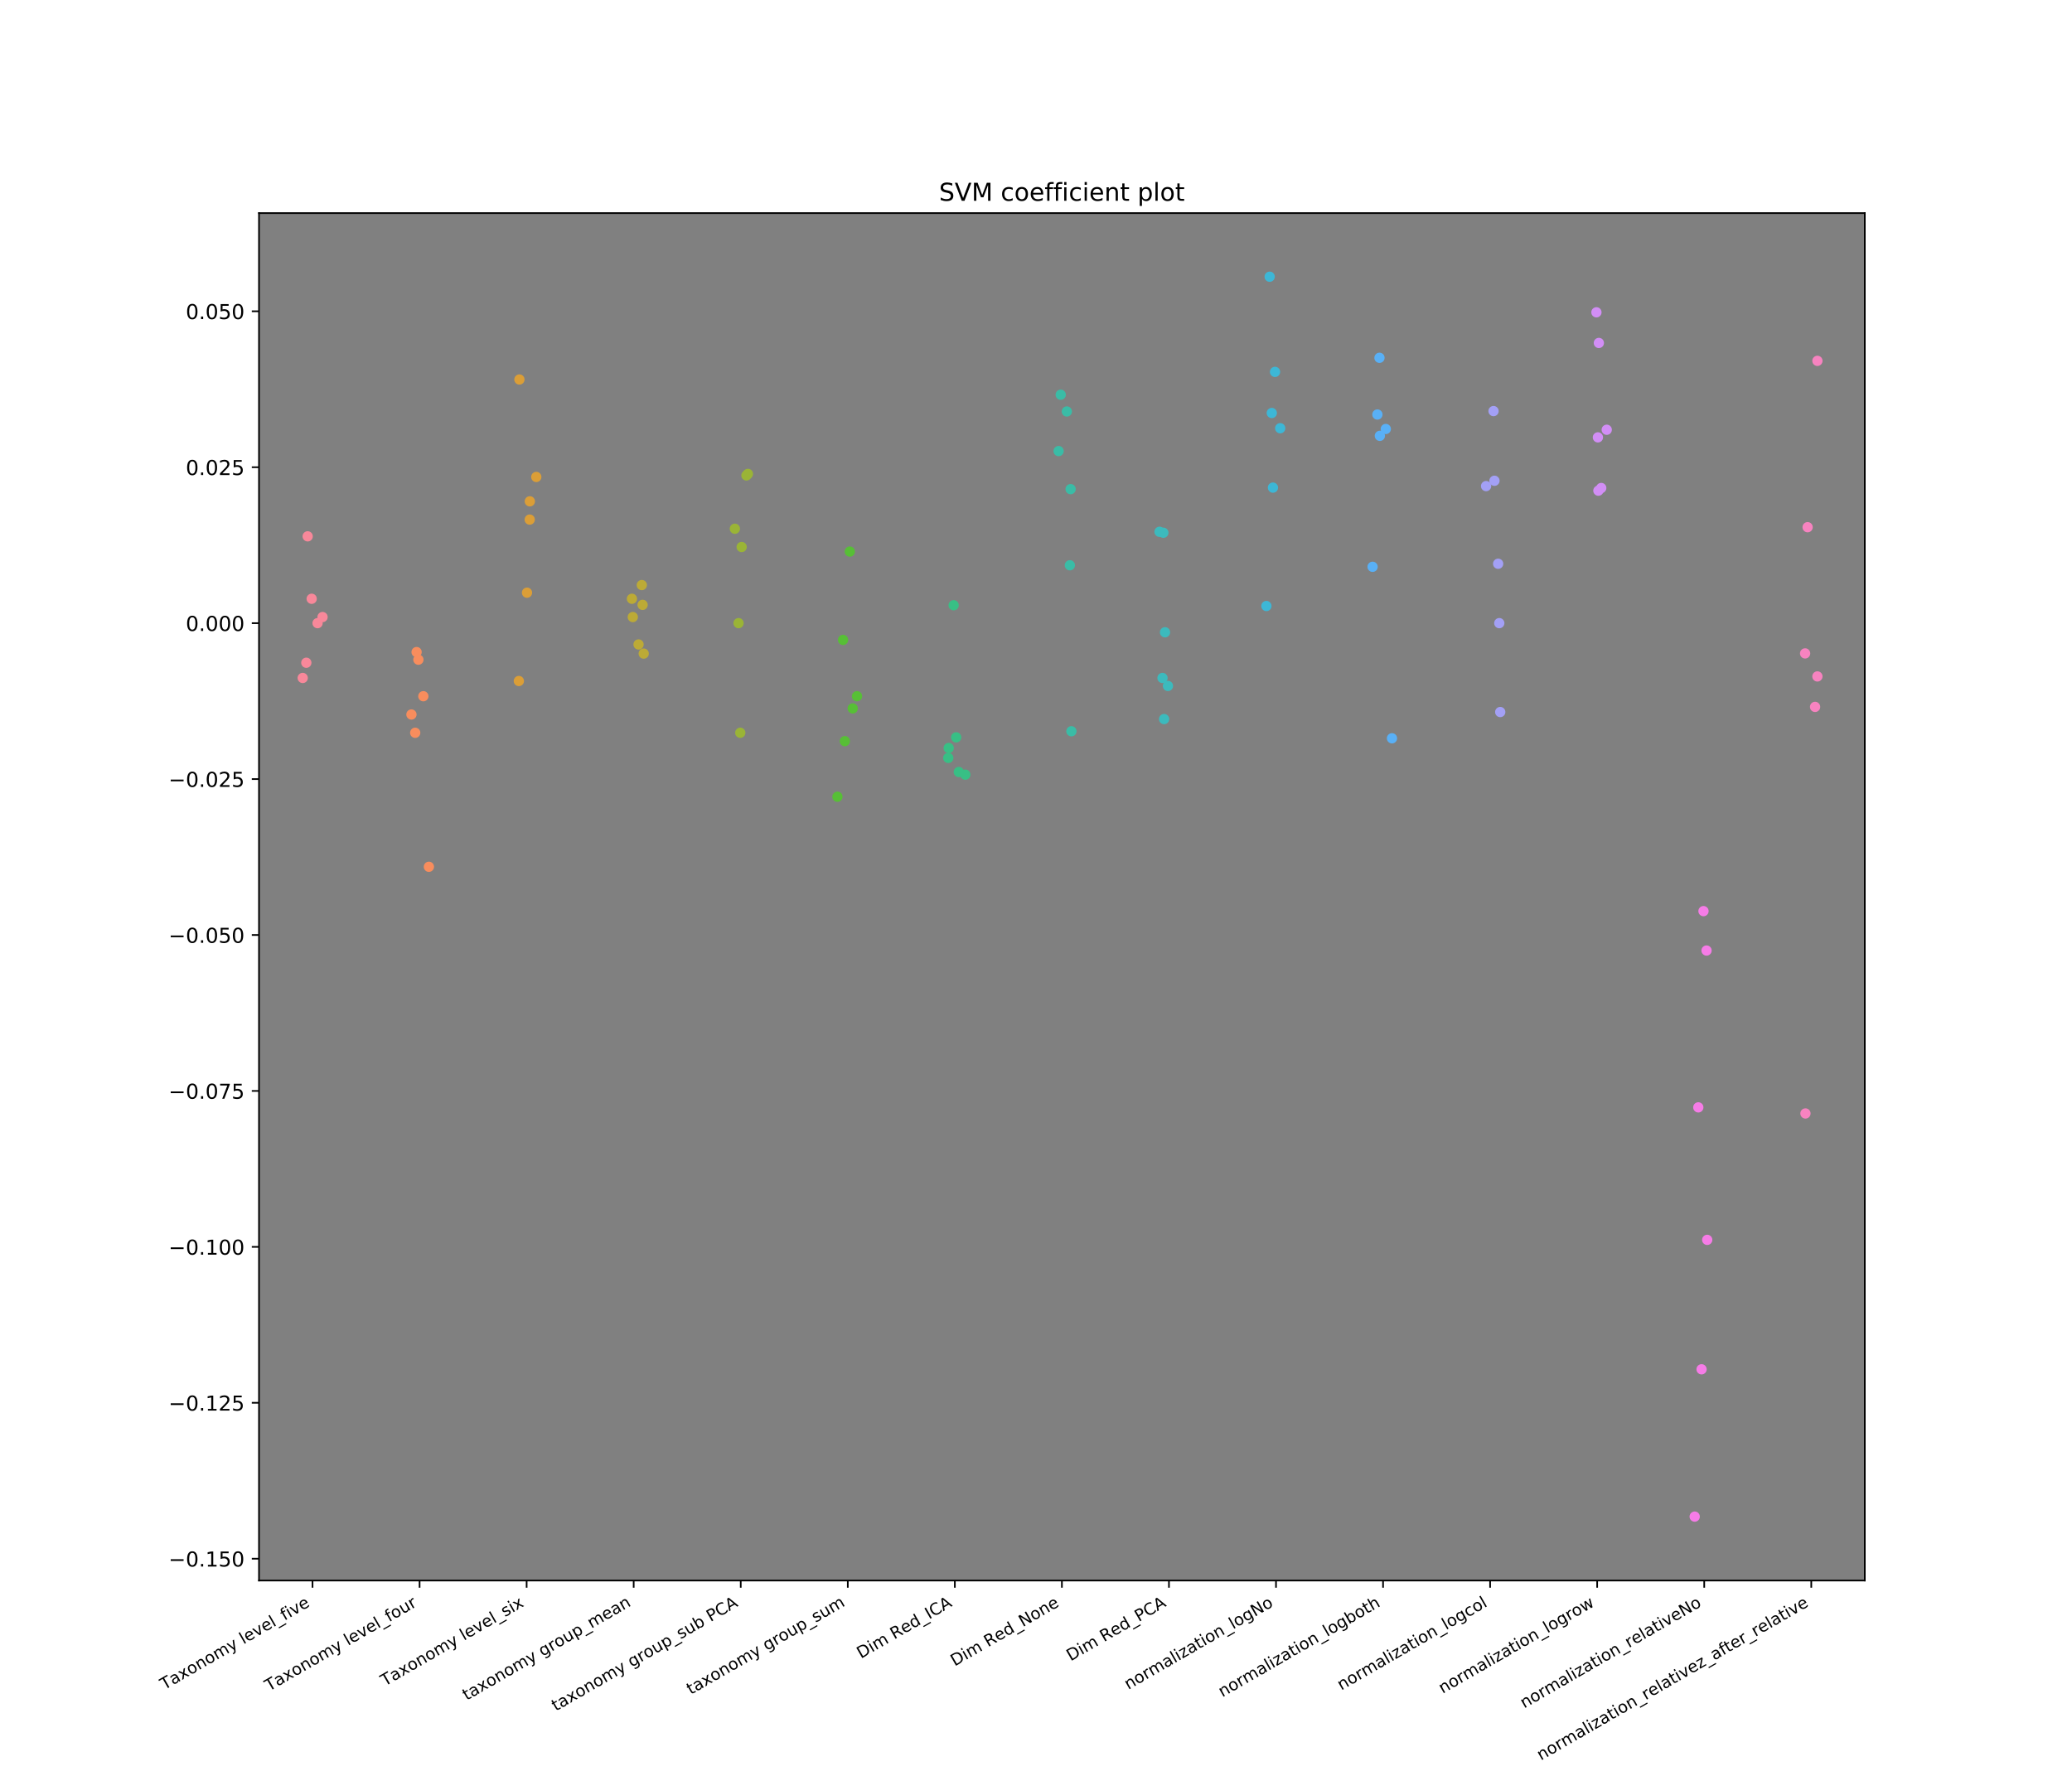 <?xml version="1.0" encoding="utf-8" standalone="no"?>
<!DOCTYPE svg PUBLIC "-//W3C//DTD SVG 1.1//EN"
  "http://www.w3.org/Graphics/SVG/1.1/DTD/svg11.dtd">
<!-- Created with matplotlib (https://matplotlib.org/) -->
<svg height="864pt" version="1.1" viewBox="0 0 1008 864" width="1008pt" xmlns="http://www.w3.org/2000/svg" xmlns:xlink="http://www.w3.org/1999/xlink">
 <defs>
  <style type="text/css">
*{stroke-linecap:butt;stroke-linejoin:round;}
  </style>
 </defs>
 <g id="figure_1">
  <g id="patch_1">
   <path d="M 0 864 
L 1008 864 
L 1008 0 
L 0 0 
z
" style="fill:#ffffff;"/>
  </g>
  <g id="axes_1">
   <g id="patch_2">
    <path d="M 126 768.96 
L 907.2 768.96 
L 907.2 103.68 
L 126 103.68 
z
" style="fill:#808080;"/>
   </g>
   <g id="matplotlib.axis_1">
    <g id="xtick_1">
     <g id="line2d_1">
      <defs>
       <path d="M 0 0 
L 0 3.5 
" id="m4f88202683" style="stroke:#000000;stroke-width:0.8;"/>
      </defs>
      <g>
       <use style="stroke:#000000;stroke-width:0.8;" x="152.04" xlink:href="#m4f88202683" y="768.96"/>
      </g>
     </g>
     <g id="text_1">
      <!-- Taxonomy level_five -->
      <defs>
       <path d="M -0.297 72.906 
L 61.375 72.906 
L 61.375 64.594 
L 35.5 64.594 
L 35.5 0 
L 25.594 0 
L 25.594 64.594 
L -0.297 64.594 
z
" id="DejaVuSans-84"/>
       <path d="M 34.281 27.484 
Q 23.391 27.484 19.188 25 
Q 14.984 22.516 14.984 16.5 
Q 14.984 11.719 18.141 8.906 
Q 21.297 6.109 26.703 6.109 
Q 34.188 6.109 38.703 11.406 
Q 43.219 16.703 43.219 25.484 
L 43.219 27.484 
z
M 52.203 31.203 
L 52.203 0 
L 43.219 0 
L 43.219 8.297 
Q 40.141 3.328 35.547 0.953 
Q 30.953 -1.422 24.312 -1.422 
Q 15.922 -1.422 10.953 3.297 
Q 6 8.016 6 15.922 
Q 6 25.141 12.172 29.828 
Q 18.359 34.516 30.609 34.516 
L 43.219 34.516 
L 43.219 35.406 
Q 43.219 41.609 39.141 45 
Q 35.062 48.391 27.688 48.391 
Q 23 48.391 18.547 47.266 
Q 14.109 46.141 10.016 43.891 
L 10.016 52.203 
Q 14.938 54.109 19.578 55.047 
Q 24.219 56 28.609 56 
Q 40.484 56 46.344 49.844 
Q 52.203 43.703 52.203 31.203 
z
" id="DejaVuSans-97"/>
       <path d="M 54.891 54.688 
L 35.109 28.078 
L 55.906 0 
L 45.312 0 
L 29.391 21.484 
L 13.484 0 
L 2.875 0 
L 24.125 28.609 
L 4.688 54.688 
L 15.281 54.688 
L 29.781 35.203 
L 44.281 54.688 
z
" id="DejaVuSans-120"/>
       <path d="M 30.609 48.391 
Q 23.391 48.391 19.188 42.75 
Q 14.984 37.109 14.984 27.297 
Q 14.984 17.484 19.156 11.844 
Q 23.344 6.203 30.609 6.203 
Q 37.797 6.203 41.984 11.859 
Q 46.188 17.531 46.188 27.297 
Q 46.188 37.016 41.984 42.703 
Q 37.797 48.391 30.609 48.391 
z
M 30.609 56 
Q 42.328 56 49.016 48.375 
Q 55.719 40.766 55.719 27.297 
Q 55.719 13.875 49.016 6.219 
Q 42.328 -1.422 30.609 -1.422 
Q 18.844 -1.422 12.172 6.219 
Q 5.516 13.875 5.516 27.297 
Q 5.516 40.766 12.172 48.375 
Q 18.844 56 30.609 56 
z
" id="DejaVuSans-111"/>
       <path d="M 54.891 33.016 
L 54.891 0 
L 45.906 0 
L 45.906 32.719 
Q 45.906 40.484 42.875 44.328 
Q 39.844 48.188 33.797 48.188 
Q 26.516 48.188 22.312 43.547 
Q 18.109 38.922 18.109 30.906 
L 18.109 0 
L 9.078 0 
L 9.078 54.688 
L 18.109 54.688 
L 18.109 46.188 
Q 21.344 51.125 25.703 53.562 
Q 30.078 56 35.797 56 
Q 45.219 56 50.047 50.172 
Q 54.891 44.344 54.891 33.016 
z
" id="DejaVuSans-110"/>
       <path d="M 52 44.188 
Q 55.375 50.25 60.062 53.125 
Q 64.75 56 71.094 56 
Q 79.641 56 84.281 50.016 
Q 88.922 44.047 88.922 33.016 
L 88.922 0 
L 79.891 0 
L 79.891 32.719 
Q 79.891 40.578 77.094 44.375 
Q 74.312 48.188 68.609 48.188 
Q 61.625 48.188 57.562 43.547 
Q 53.516 38.922 53.516 30.906 
L 53.516 0 
L 44.484 0 
L 44.484 32.719 
Q 44.484 40.625 41.703 44.406 
Q 38.922 48.188 33.109 48.188 
Q 26.219 48.188 22.156 43.531 
Q 18.109 38.875 18.109 30.906 
L 18.109 0 
L 9.078 0 
L 9.078 54.688 
L 18.109 54.688 
L 18.109 46.188 
Q 21.188 51.219 25.484 53.609 
Q 29.781 56 35.688 56 
Q 41.656 56 45.828 52.969 
Q 50 49.953 52 44.188 
z
" id="DejaVuSans-109"/>
       <path d="M 32.172 -5.078 
Q 28.375 -14.844 24.75 -17.812 
Q 21.141 -20.797 15.094 -20.797 
L 7.906 -20.797 
L 7.906 -13.281 
L 13.188 -13.281 
Q 16.891 -13.281 18.938 -11.516 
Q 21 -9.766 23.484 -3.219 
L 25.094 0.875 
L 2.984 54.688 
L 12.5 54.688 
L 29.594 11.922 
L 46.688 54.688 
L 56.203 54.688 
z
" id="DejaVuSans-121"/>
       <path id="DejaVuSans-32"/>
       <path d="M 9.422 75.984 
L 18.406 75.984 
L 18.406 0 
L 9.422 0 
z
" id="DejaVuSans-108"/>
       <path d="M 56.203 29.594 
L 56.203 25.203 
L 14.891 25.203 
Q 15.484 15.922 20.484 11.062 
Q 25.484 6.203 34.422 6.203 
Q 39.594 6.203 44.453 7.469 
Q 49.312 8.734 54.109 11.281 
L 54.109 2.781 
Q 49.266 0.734 44.188 -0.344 
Q 39.109 -1.422 33.891 -1.422 
Q 20.797 -1.422 13.156 6.188 
Q 5.516 13.812 5.516 26.812 
Q 5.516 40.234 12.766 48.109 
Q 20.016 56 32.328 56 
Q 43.359 56 49.781 48.891 
Q 56.203 41.797 56.203 29.594 
z
M 47.219 32.234 
Q 47.125 39.594 43.094 43.984 
Q 39.062 48.391 32.422 48.391 
Q 24.906 48.391 20.391 44.141 
Q 15.875 39.891 15.188 32.172 
z
" id="DejaVuSans-101"/>
       <path d="M 2.984 54.688 
L 12.5 54.688 
L 29.594 8.797 
L 46.688 54.688 
L 56.203 54.688 
L 35.688 0 
L 23.484 0 
z
" id="DejaVuSans-118"/>
       <path d="M 50.984 -16.609 
L 50.984 -23.578 
L -0.984 -23.578 
L -0.984 -16.609 
z
" id="DejaVuSans-95"/>
       <path d="M 37.109 75.984 
L 37.109 68.5 
L 28.516 68.5 
Q 23.688 68.5 21.797 66.547 
Q 19.922 64.594 19.922 59.516 
L 19.922 54.688 
L 34.719 54.688 
L 34.719 47.703 
L 19.922 47.703 
L 19.922 0 
L 10.891 0 
L 10.891 47.703 
L 2.297 47.703 
L 2.297 54.688 
L 10.891 54.688 
L 10.891 58.5 
Q 10.891 67.625 15.141 71.797 
Q 19.391 75.984 28.609 75.984 
z
" id="DejaVuSans-102"/>
       <path d="M 9.422 54.688 
L 18.406 54.688 
L 18.406 0 
L 9.422 0 
z
M 9.422 75.984 
L 18.406 75.984 
L 18.406 64.594 
L 9.422 64.594 
z
" id="DejaVuSans-105"/>
      </defs>
      <g transform="translate(79.952 822.3)rotate(-30)scale(0.08 -0.08)">
       <use xlink:href="#DejaVuSans-84"/>
       <use x="60.834" xlink:href="#DejaVuSans-97"/>
       <use x="122.113" xlink:href="#DejaVuSans-120"/>
       <use x="181.246" xlink:href="#DejaVuSans-111"/>
       <use x="242.428" xlink:href="#DejaVuSans-110"/>
       <use x="305.807" xlink:href="#DejaVuSans-111"/>
       <use x="366.988" xlink:href="#DejaVuSans-109"/>
       <use x="464.4" xlink:href="#DejaVuSans-121"/>
       <use x="523.58" xlink:href="#DejaVuSans-32"/>
       <use x="555.367" xlink:href="#DejaVuSans-108"/>
       <use x="583.15" xlink:href="#DejaVuSans-101"/>
       <use x="644.674" xlink:href="#DejaVuSans-118"/>
       <use x="703.854" xlink:href="#DejaVuSans-101"/>
       <use x="765.377" xlink:href="#DejaVuSans-108"/>
       <use x="793.16" xlink:href="#DejaVuSans-95"/>
       <use x="843.16" xlink:href="#DejaVuSans-102"/>
       <use x="878.365" xlink:href="#DejaVuSans-105"/>
       <use x="906.148" xlink:href="#DejaVuSans-118"/>
       <use x="965.328" xlink:href="#DejaVuSans-101"/>
      </g>
     </g>
    </g>
    <g id="xtick_2">
     <g id="line2d_2">
      <g>
       <use style="stroke:#000000;stroke-width:0.8;" x="204.12" xlink:href="#m4f88202683" y="768.96"/>
      </g>
     </g>
     <g id="text_2">
      <!-- Taxonomy level_four -->
      <defs>
       <path d="M 8.5 21.578 
L 8.5 54.688 
L 17.484 54.688 
L 17.484 21.922 
Q 17.484 14.156 20.5 10.266 
Q 23.531 6.391 29.594 6.391 
Q 36.859 6.391 41.078 11.031 
Q 45.312 15.672 45.312 23.688 
L 45.312 54.688 
L 54.297 54.688 
L 54.297 0 
L 45.312 0 
L 45.312 8.406 
Q 42.047 3.422 37.719 1 
Q 33.406 -1.422 27.688 -1.422 
Q 18.266 -1.422 13.375 4.438 
Q 8.5 10.297 8.5 21.578 
z
M 31.109 56 
z
" id="DejaVuSans-117"/>
       <path d="M 41.109 46.297 
Q 39.594 47.172 37.812 47.578 
Q 36.031 48 33.891 48 
Q 26.266 48 22.188 43.047 
Q 18.109 38.094 18.109 28.812 
L 18.109 0 
L 9.078 0 
L 9.078 54.688 
L 18.109 54.688 
L 18.109 46.188 
Q 20.953 51.172 25.484 53.578 
Q 30.031 56 36.531 56 
Q 37.453 56 38.578 55.875 
Q 39.703 55.766 41.062 55.516 
z
" id="DejaVuSans-114"/>
      </defs>
      <g transform="translate(130.842 822.987)rotate(-30)scale(0.08 -0.08)">
       <use xlink:href="#DejaVuSans-84"/>
       <use x="60.834" xlink:href="#DejaVuSans-97"/>
       <use x="122.113" xlink:href="#DejaVuSans-120"/>
       <use x="181.246" xlink:href="#DejaVuSans-111"/>
       <use x="242.428" xlink:href="#DejaVuSans-110"/>
       <use x="305.807" xlink:href="#DejaVuSans-111"/>
       <use x="366.988" xlink:href="#DejaVuSans-109"/>
       <use x="464.4" xlink:href="#DejaVuSans-121"/>
       <use x="523.58" xlink:href="#DejaVuSans-32"/>
       <use x="555.367" xlink:href="#DejaVuSans-108"/>
       <use x="583.15" xlink:href="#DejaVuSans-101"/>
       <use x="644.674" xlink:href="#DejaVuSans-118"/>
       <use x="703.854" xlink:href="#DejaVuSans-101"/>
       <use x="765.377" xlink:href="#DejaVuSans-108"/>
       <use x="793.16" xlink:href="#DejaVuSans-95"/>
       <use x="843.16" xlink:href="#DejaVuSans-102"/>
       <use x="878.365" xlink:href="#DejaVuSans-111"/>
       <use x="939.547" xlink:href="#DejaVuSans-117"/>
       <use x="1002.926" xlink:href="#DejaVuSans-114"/>
      </g>
     </g>
    </g>
    <g id="xtick_3">
     <g id="line2d_3">
      <g>
       <use style="stroke:#000000;stroke-width:0.8;" x="256.2" xlink:href="#m4f88202683" y="768.96"/>
      </g>
     </g>
     <g id="text_3">
      <!-- Taxonomy level_six -->
      <defs>
       <path d="M 44.281 53.078 
L 44.281 44.578 
Q 40.484 46.531 36.375 47.5 
Q 32.281 48.484 27.875 48.484 
Q 21.188 48.484 17.844 46.438 
Q 14.5 44.391 14.5 40.281 
Q 14.5 37.156 16.891 35.375 
Q 19.281 33.594 26.516 31.984 
L 29.594 31.297 
Q 39.156 29.25 43.188 25.516 
Q 47.219 21.781 47.219 15.094 
Q 47.219 7.469 41.188 3.016 
Q 35.156 -1.422 24.609 -1.422 
Q 20.219 -1.422 15.453 -0.562 
Q 10.688 0.297 5.422 2 
L 5.422 11.281 
Q 10.406 8.688 15.234 7.391 
Q 20.062 6.109 24.812 6.109 
Q 31.156 6.109 34.562 8.281 
Q 37.984 10.453 37.984 14.406 
Q 37.984 18.062 35.516 20.016 
Q 33.062 21.969 24.703 23.781 
L 21.578 24.516 
Q 13.234 26.266 9.516 29.906 
Q 5.812 33.547 5.812 39.891 
Q 5.812 47.609 11.281 51.797 
Q 16.75 56 26.812 56 
Q 31.781 56 36.172 55.266 
Q 40.578 54.547 44.281 53.078 
z
" id="DejaVuSans-115"/>
      </defs>
      <g transform="translate(187.205 820.514)rotate(-30)scale(0.08 -0.08)">
       <use xlink:href="#DejaVuSans-84"/>
       <use x="60.834" xlink:href="#DejaVuSans-97"/>
       <use x="122.113" xlink:href="#DejaVuSans-120"/>
       <use x="181.246" xlink:href="#DejaVuSans-111"/>
       <use x="242.428" xlink:href="#DejaVuSans-110"/>
       <use x="305.807" xlink:href="#DejaVuSans-111"/>
       <use x="366.988" xlink:href="#DejaVuSans-109"/>
       <use x="464.4" xlink:href="#DejaVuSans-121"/>
       <use x="523.58" xlink:href="#DejaVuSans-32"/>
       <use x="555.367" xlink:href="#DejaVuSans-108"/>
       <use x="583.15" xlink:href="#DejaVuSans-101"/>
       <use x="644.674" xlink:href="#DejaVuSans-118"/>
       <use x="703.854" xlink:href="#DejaVuSans-101"/>
       <use x="765.377" xlink:href="#DejaVuSans-108"/>
       <use x="793.16" xlink:href="#DejaVuSans-95"/>
       <use x="843.16" xlink:href="#DejaVuSans-115"/>
       <use x="895.26" xlink:href="#DejaVuSans-105"/>
       <use x="923.043" xlink:href="#DejaVuSans-120"/>
      </g>
     </g>
    </g>
    <g id="xtick_4">
     <g id="line2d_4">
      <g>
       <use style="stroke:#000000;stroke-width:0.8;" x="308.28" xlink:href="#m4f88202683" y="768.96"/>
      </g>
     </g>
     <g id="text_4">
      <!-- taxonomy group_mean -->
      <defs>
       <path d="M 18.312 70.219 
L 18.312 54.688 
L 36.812 54.688 
L 36.812 47.703 
L 18.312 47.703 
L 18.312 18.016 
Q 18.312 11.328 20.141 9.422 
Q 21.969 7.516 27.594 7.516 
L 36.812 7.516 
L 36.812 0 
L 27.594 0 
Q 17.188 0 13.234 3.875 
Q 9.281 7.766 9.281 18.016 
L 9.281 47.703 
L 2.688 47.703 
L 2.688 54.688 
L 9.281 54.688 
L 9.281 70.219 
z
" id="DejaVuSans-116"/>
       <path d="M 45.406 27.984 
Q 45.406 37.75 41.375 43.109 
Q 37.359 48.484 30.078 48.484 
Q 22.859 48.484 18.828 43.109 
Q 14.797 37.75 14.797 27.984 
Q 14.797 18.266 18.828 12.891 
Q 22.859 7.516 30.078 7.516 
Q 37.359 7.516 41.375 12.891 
Q 45.406 18.266 45.406 27.984 
z
M 54.391 6.781 
Q 54.391 -7.172 48.188 -13.984 
Q 42 -20.797 29.203 -20.797 
Q 24.469 -20.797 20.266 -20.094 
Q 16.062 -19.391 12.109 -17.922 
L 12.109 -9.188 
Q 16.062 -11.328 19.922 -12.344 
Q 23.781 -13.375 27.781 -13.375 
Q 36.625 -13.375 41.016 -8.766 
Q 45.406 -4.156 45.406 5.172 
L 45.406 9.625 
Q 42.625 4.781 38.281 2.391 
Q 33.938 0 27.875 0 
Q 17.828 0 11.672 7.656 
Q 5.516 15.328 5.516 27.984 
Q 5.516 40.672 11.672 48.328 
Q 17.828 56 27.875 56 
Q 33.938 56 38.281 53.609 
Q 42.625 51.219 45.406 46.391 
L 45.406 54.688 
L 54.391 54.688 
z
" id="DejaVuSans-103"/>
       <path d="M 18.109 8.203 
L 18.109 -20.797 
L 9.078 -20.797 
L 9.078 54.688 
L 18.109 54.688 
L 18.109 46.391 
Q 20.953 51.266 25.266 53.625 
Q 29.594 56 35.594 56 
Q 45.562 56 51.781 48.094 
Q 58.016 40.188 58.016 27.297 
Q 58.016 14.406 51.781 6.484 
Q 45.562 -1.422 35.594 -1.422 
Q 29.594 -1.422 25.266 0.953 
Q 20.953 3.328 18.109 8.203 
z
M 48.688 27.297 
Q 48.688 37.203 44.609 42.844 
Q 40.531 48.484 33.406 48.484 
Q 26.266 48.484 22.188 42.844 
Q 18.109 37.203 18.109 27.297 
Q 18.109 17.391 22.188 11.75 
Q 26.266 6.109 33.406 6.109 
Q 40.531 6.109 44.609 11.75 
Q 48.688 17.391 48.688 27.297 
z
" id="DejaVuSans-112"/>
      </defs>
      <g transform="translate(226.973 827.43)rotate(-30)scale(0.08 -0.08)">
       <use xlink:href="#DejaVuSans-116"/>
       <use x="39.209" xlink:href="#DejaVuSans-97"/>
       <use x="100.488" xlink:href="#DejaVuSans-120"/>
       <use x="159.621" xlink:href="#DejaVuSans-111"/>
       <use x="220.803" xlink:href="#DejaVuSans-110"/>
       <use x="284.182" xlink:href="#DejaVuSans-111"/>
       <use x="345.363" xlink:href="#DejaVuSans-109"/>
       <use x="442.775" xlink:href="#DejaVuSans-121"/>
       <use x="501.955" xlink:href="#DejaVuSans-32"/>
       <use x="533.742" xlink:href="#DejaVuSans-103"/>
       <use x="597.219" xlink:href="#DejaVuSans-114"/>
       <use x="638.301" xlink:href="#DejaVuSans-111"/>
       <use x="699.482" xlink:href="#DejaVuSans-117"/>
       <use x="762.861" xlink:href="#DejaVuSans-112"/>
       <use x="826.338" xlink:href="#DejaVuSans-95"/>
       <use x="876.338" xlink:href="#DejaVuSans-109"/>
       <use x="973.75" xlink:href="#DejaVuSans-101"/>
       <use x="1035.273" xlink:href="#DejaVuSans-97"/>
       <use x="1096.553" xlink:href="#DejaVuSans-110"/>
      </g>
     </g>
    </g>
    <g id="xtick_5">
     <g id="line2d_5">
      <g>
       <use style="stroke:#000000;stroke-width:0.8;" x="360.36" xlink:href="#m4f88202683" y="768.96"/>
      </g>
     </g>
     <g id="text_5">
      <!-- taxonomy group_sub PCA -->
      <defs>
       <path d="M 48.688 27.297 
Q 48.688 37.203 44.609 42.844 
Q 40.531 48.484 33.406 48.484 
Q 26.266 48.484 22.188 42.844 
Q 18.109 37.203 18.109 27.297 
Q 18.109 17.391 22.188 11.75 
Q 26.266 6.109 33.406 6.109 
Q 40.531 6.109 44.609 11.75 
Q 48.688 17.391 48.688 27.297 
z
M 18.109 46.391 
Q 20.953 51.266 25.266 53.625 
Q 29.594 56 35.594 56 
Q 45.562 56 51.781 48.094 
Q 58.016 40.188 58.016 27.297 
Q 58.016 14.406 51.781 6.484 
Q 45.562 -1.422 35.594 -1.422 
Q 29.594 -1.422 25.266 0.953 
Q 20.953 3.328 18.109 8.203 
L 18.109 0 
L 9.078 0 
L 9.078 75.984 
L 18.109 75.984 
z
" id="DejaVuSans-98"/>
       <path d="M 19.672 64.797 
L 19.672 37.406 
L 32.078 37.406 
Q 38.969 37.406 42.719 40.969 
Q 46.484 44.531 46.484 51.125 
Q 46.484 57.672 42.719 61.234 
Q 38.969 64.797 32.078 64.797 
z
M 9.812 72.906 
L 32.078 72.906 
Q 44.344 72.906 50.609 67.359 
Q 56.891 61.812 56.891 51.125 
Q 56.891 40.328 50.609 34.812 
Q 44.344 29.297 32.078 29.297 
L 19.672 29.297 
L 19.672 0 
L 9.812 0 
z
" id="DejaVuSans-80"/>
       <path d="M 64.406 67.281 
L 64.406 56.891 
Q 59.422 61.531 53.781 63.812 
Q 48.141 66.109 41.797 66.109 
Q 29.297 66.109 22.656 58.469 
Q 16.016 50.828 16.016 36.375 
Q 16.016 21.969 22.656 14.328 
Q 29.297 6.688 41.797 6.688 
Q 48.141 6.688 53.781 8.984 
Q 59.422 11.281 64.406 15.922 
L 64.406 5.609 
Q 59.234 2.094 53.438 0.328 
Q 47.656 -1.422 41.219 -1.422 
Q 24.656 -1.422 15.125 8.703 
Q 5.609 18.844 5.609 36.375 
Q 5.609 53.953 15.125 64.078 
Q 24.656 74.219 41.219 74.219 
Q 47.75 74.219 53.531 72.484 
Q 59.328 70.75 64.406 67.281 
z
" id="DejaVuSans-67"/>
       <path d="M 34.188 63.188 
L 20.797 26.906 
L 47.609 26.906 
z
M 28.609 72.906 
L 39.797 72.906 
L 67.578 0 
L 57.328 0 
L 50.688 18.703 
L 17.828 18.703 
L 11.188 0 
L 0.781 0 
z
" id="DejaVuSans-65"/>
      </defs>
      <g transform="translate(270.346 832.649)rotate(-30)scale(0.08 -0.08)">
       <use xlink:href="#DejaVuSans-116"/>
       <use x="39.209" xlink:href="#DejaVuSans-97"/>
       <use x="100.488" xlink:href="#DejaVuSans-120"/>
       <use x="159.621" xlink:href="#DejaVuSans-111"/>
       <use x="220.803" xlink:href="#DejaVuSans-110"/>
       <use x="284.182" xlink:href="#DejaVuSans-111"/>
       <use x="345.363" xlink:href="#DejaVuSans-109"/>
       <use x="442.775" xlink:href="#DejaVuSans-121"/>
       <use x="501.955" xlink:href="#DejaVuSans-32"/>
       <use x="533.742" xlink:href="#DejaVuSans-103"/>
       <use x="597.219" xlink:href="#DejaVuSans-114"/>
       <use x="638.301" xlink:href="#DejaVuSans-111"/>
       <use x="699.482" xlink:href="#DejaVuSans-117"/>
       <use x="762.861" xlink:href="#DejaVuSans-112"/>
       <use x="826.338" xlink:href="#DejaVuSans-95"/>
       <use x="876.338" xlink:href="#DejaVuSans-115"/>
       <use x="928.438" xlink:href="#DejaVuSans-117"/>
       <use x="991.816" xlink:href="#DejaVuSans-98"/>
       <use x="1055.293" xlink:href="#DejaVuSans-32"/>
       <use x="1087.08" xlink:href="#DejaVuSans-80"/>
       <use x="1147.383" xlink:href="#DejaVuSans-67"/>
       <use x="1217.207" xlink:href="#DejaVuSans-65"/>
      </g>
     </g>
    </g>
    <g id="xtick_6">
     <g id="line2d_6">
      <g>
       <use style="stroke:#000000;stroke-width:0.8;" x="412.44" xlink:href="#m4f88202683" y="768.96"/>
      </g>
     </g>
     <g id="text_6">
      <!-- taxonomy group_sum -->
      <g transform="translate(336.033 824.601)rotate(-30)scale(0.08 -0.08)">
       <use xlink:href="#DejaVuSans-116"/>
       <use x="39.209" xlink:href="#DejaVuSans-97"/>
       <use x="100.488" xlink:href="#DejaVuSans-120"/>
       <use x="159.621" xlink:href="#DejaVuSans-111"/>
       <use x="220.803" xlink:href="#DejaVuSans-110"/>
       <use x="284.182" xlink:href="#DejaVuSans-111"/>
       <use x="345.363" xlink:href="#DejaVuSans-109"/>
       <use x="442.775" xlink:href="#DejaVuSans-121"/>
       <use x="501.955" xlink:href="#DejaVuSans-32"/>
       <use x="533.742" xlink:href="#DejaVuSans-103"/>
       <use x="597.219" xlink:href="#DejaVuSans-114"/>
       <use x="638.301" xlink:href="#DejaVuSans-111"/>
       <use x="699.482" xlink:href="#DejaVuSans-117"/>
       <use x="762.861" xlink:href="#DejaVuSans-112"/>
       <use x="826.338" xlink:href="#DejaVuSans-95"/>
       <use x="876.338" xlink:href="#DejaVuSans-115"/>
       <use x="928.438" xlink:href="#DejaVuSans-117"/>
       <use x="991.816" xlink:href="#DejaVuSans-109"/>
      </g>
     </g>
    </g>
    <g id="xtick_7">
     <g id="line2d_7">
      <g>
       <use style="stroke:#000000;stroke-width:0.8;" x="464.52" xlink:href="#m4f88202683" y="768.96"/>
      </g>
     </g>
     <g id="text_7">
      <!-- Dim Red_ICA -->
      <defs>
       <path d="M 19.672 64.797 
L 19.672 8.109 
L 31.594 8.109 
Q 46.688 8.109 53.688 14.938 
Q 60.688 21.781 60.688 36.531 
Q 60.688 51.172 53.688 57.984 
Q 46.688 64.797 31.594 64.797 
z
M 9.812 72.906 
L 30.078 72.906 
Q 51.266 72.906 61.172 64.094 
Q 71.094 55.281 71.094 36.531 
Q 71.094 17.672 61.125 8.828 
Q 51.172 0 30.078 0 
L 9.812 0 
z
" id="DejaVuSans-68"/>
       <path d="M 44.391 34.188 
Q 47.562 33.109 50.562 29.594 
Q 53.562 26.078 56.594 19.922 
L 66.609 0 
L 56 0 
L 46.688 18.703 
Q 43.062 26.031 39.672 28.422 
Q 36.281 30.812 30.422 30.812 
L 19.672 30.812 
L 19.672 0 
L 9.812 0 
L 9.812 72.906 
L 32.078 72.906 
Q 44.578 72.906 50.734 67.672 
Q 56.891 62.453 56.891 51.906 
Q 56.891 45.016 53.688 40.469 
Q 50.484 35.938 44.391 34.188 
z
M 19.672 64.797 
L 19.672 38.922 
L 32.078 38.922 
Q 39.203 38.922 42.844 42.219 
Q 46.484 45.516 46.484 51.906 
Q 46.484 58.297 42.844 61.547 
Q 39.203 64.797 32.078 64.797 
z
" id="DejaVuSans-82"/>
       <path d="M 45.406 46.391 
L 45.406 75.984 
L 54.391 75.984 
L 54.391 0 
L 45.406 0 
L 45.406 8.203 
Q 42.578 3.328 38.25 0.953 
Q 33.938 -1.422 27.875 -1.422 
Q 17.969 -1.422 11.734 6.484 
Q 5.516 14.406 5.516 27.297 
Q 5.516 40.188 11.734 48.094 
Q 17.969 56 27.875 56 
Q 33.938 56 38.25 53.625 
Q 42.578 51.266 45.406 46.391 
z
M 14.797 27.297 
Q 14.797 17.391 18.875 11.75 
Q 22.953 6.109 30.078 6.109 
Q 37.203 6.109 41.297 11.75 
Q 45.406 17.391 45.406 27.297 
Q 45.406 37.203 41.297 42.844 
Q 37.203 48.484 30.078 48.484 
Q 22.953 48.484 18.875 42.844 
Q 14.797 37.203 14.797 27.297 
z
" id="DejaVuSans-100"/>
       <path d="M 9.812 72.906 
L 19.672 72.906 
L 19.672 0 
L 9.812 0 
z
" id="DejaVuSans-73"/>
      </defs>
      <g transform="translate(418.811 807.07)rotate(-30)scale(0.08 -0.08)">
       <use xlink:href="#DejaVuSans-68"/>
       <use x="77.002" xlink:href="#DejaVuSans-105"/>
       <use x="104.785" xlink:href="#DejaVuSans-109"/>
       <use x="202.197" xlink:href="#DejaVuSans-32"/>
       <use x="233.984" xlink:href="#DejaVuSans-82"/>
       <use x="303.404" xlink:href="#DejaVuSans-101"/>
       <use x="364.928" xlink:href="#DejaVuSans-100"/>
       <use x="428.404" xlink:href="#DejaVuSans-95"/>
       <use x="478.404" xlink:href="#DejaVuSans-73"/>
       <use x="507.896" xlink:href="#DejaVuSans-67"/>
       <use x="577.721" xlink:href="#DejaVuSans-65"/>
      </g>
     </g>
    </g>
    <g id="xtick_8">
     <g id="line2d_8">
      <g>
       <use style="stroke:#000000;stroke-width:0.8;" x="516.6" xlink:href="#m4f88202683" y="768.96"/>
      </g>
     </g>
     <g id="text_8">
      <!-- Dim Red_None -->
      <defs>
       <path d="M 9.812 72.906 
L 23.094 72.906 
L 55.422 11.922 
L 55.422 72.906 
L 64.984 72.906 
L 64.984 0 
L 51.703 0 
L 19.391 60.984 
L 19.391 0 
L 9.812 0 
z
" id="DejaVuSans-78"/>
      </defs>
      <g transform="translate(464.436 810.797)rotate(-30)scale(0.08 -0.08)">
       <use xlink:href="#DejaVuSans-68"/>
       <use x="77.002" xlink:href="#DejaVuSans-105"/>
       <use x="104.785" xlink:href="#DejaVuSans-109"/>
       <use x="202.197" xlink:href="#DejaVuSans-32"/>
       <use x="233.984" xlink:href="#DejaVuSans-82"/>
       <use x="303.404" xlink:href="#DejaVuSans-101"/>
       <use x="364.928" xlink:href="#DejaVuSans-100"/>
       <use x="428.404" xlink:href="#DejaVuSans-95"/>
       <use x="478.404" xlink:href="#DejaVuSans-78"/>
       <use x="553.209" xlink:href="#DejaVuSans-111"/>
       <use x="614.391" xlink:href="#DejaVuSans-110"/>
       <use x="677.77" xlink:href="#DejaVuSans-101"/>
      </g>
     </g>
    </g>
    <g id="xtick_9">
     <g id="line2d_9">
      <g>
       <use style="stroke:#000000;stroke-width:0.8;" x="568.68" xlink:href="#m4f88202683" y="768.96"/>
      </g>
     </g>
     <g id="text_9">
      <!-- Dim Red_PCA -->
      <g transform="translate(520.837 808.302)rotate(-30)scale(0.08 -0.08)">
       <use xlink:href="#DejaVuSans-68"/>
       <use x="77.002" xlink:href="#DejaVuSans-105"/>
       <use x="104.785" xlink:href="#DejaVuSans-109"/>
       <use x="202.197" xlink:href="#DejaVuSans-32"/>
       <use x="233.984" xlink:href="#DejaVuSans-82"/>
       <use x="303.404" xlink:href="#DejaVuSans-101"/>
       <use x="364.928" xlink:href="#DejaVuSans-100"/>
       <use x="428.404" xlink:href="#DejaVuSans-95"/>
       <use x="478.404" xlink:href="#DejaVuSans-80"/>
       <use x="538.707" xlink:href="#DejaVuSans-67"/>
       <use x="608.531" xlink:href="#DejaVuSans-65"/>
      </g>
     </g>
    </g>
    <g id="xtick_10">
     <g id="line2d_10">
      <g>
       <use style="stroke:#000000;stroke-width:0.8;" x="620.76" xlink:href="#m4f88202683" y="768.96"/>
      </g>
     </g>
     <g id="text_10">
      <!-- normalization_logNo -->
      <defs>
       <path d="M 5.516 54.688 
L 48.188 54.688 
L 48.188 46.484 
L 14.406 7.172 
L 48.188 7.172 
L 48.188 0 
L 4.297 0 
L 4.297 8.203 
L 38.094 47.516 
L 5.516 47.516 
z
" id="DejaVuSans-122"/>
      </defs>
      <g transform="translate(548.895 822.171)rotate(-30)scale(0.08 -0.08)">
       <use xlink:href="#DejaVuSans-110"/>
       <use x="63.379" xlink:href="#DejaVuSans-111"/>
       <use x="124.561" xlink:href="#DejaVuSans-114"/>
       <use x="165.658" xlink:href="#DejaVuSans-109"/>
       <use x="263.07" xlink:href="#DejaVuSans-97"/>
       <use x="324.35" xlink:href="#DejaVuSans-108"/>
       <use x="352.133" xlink:href="#DejaVuSans-105"/>
       <use x="379.916" xlink:href="#DejaVuSans-122"/>
       <use x="432.406" xlink:href="#DejaVuSans-97"/>
       <use x="493.686" xlink:href="#DejaVuSans-116"/>
       <use x="532.895" xlink:href="#DejaVuSans-105"/>
       <use x="560.678" xlink:href="#DejaVuSans-111"/>
       <use x="621.859" xlink:href="#DejaVuSans-110"/>
       <use x="685.238" xlink:href="#DejaVuSans-95"/>
       <use x="735.238" xlink:href="#DejaVuSans-108"/>
       <use x="763.021" xlink:href="#DejaVuSans-111"/>
       <use x="824.203" xlink:href="#DejaVuSans-103"/>
       <use x="887.68" xlink:href="#DejaVuSans-78"/>
       <use x="962.484" xlink:href="#DejaVuSans-111"/>
      </g>
     </g>
    </g>
    <g id="xtick_11">
     <g id="line2d_11">
      <g>
       <use style="stroke:#000000;stroke-width:0.8;" x="672.84" xlink:href="#m4f88202683" y="768.96"/>
      </g>
     </g>
     <g id="text_11">
      <!-- normalization_logboth -->
      <defs>
       <path d="M 54.891 33.016 
L 54.891 0 
L 45.906 0 
L 45.906 32.719 
Q 45.906 40.484 42.875 44.328 
Q 39.844 48.188 33.797 48.188 
Q 26.516 48.188 22.312 43.547 
Q 18.109 38.922 18.109 30.906 
L 18.109 0 
L 9.078 0 
L 9.078 75.984 
L 18.109 75.984 
L 18.109 46.188 
Q 21.344 51.125 25.703 53.562 
Q 30.078 56 35.797 56 
Q 45.219 56 50.047 50.172 
Q 54.891 44.344 54.891 33.016 
z
" id="DejaVuSans-104"/>
      </defs>
      <g transform="translate(594.653 825.821)rotate(-30)scale(0.08 -0.08)">
       <use xlink:href="#DejaVuSans-110"/>
       <use x="63.379" xlink:href="#DejaVuSans-111"/>
       <use x="124.561" xlink:href="#DejaVuSans-114"/>
       <use x="165.658" xlink:href="#DejaVuSans-109"/>
       <use x="263.07" xlink:href="#DejaVuSans-97"/>
       <use x="324.35" xlink:href="#DejaVuSans-108"/>
       <use x="352.133" xlink:href="#DejaVuSans-105"/>
       <use x="379.916" xlink:href="#DejaVuSans-122"/>
       <use x="432.406" xlink:href="#DejaVuSans-97"/>
       <use x="493.686" xlink:href="#DejaVuSans-116"/>
       <use x="532.895" xlink:href="#DejaVuSans-105"/>
       <use x="560.678" xlink:href="#DejaVuSans-111"/>
       <use x="621.859" xlink:href="#DejaVuSans-110"/>
       <use x="685.238" xlink:href="#DejaVuSans-95"/>
       <use x="735.238" xlink:href="#DejaVuSans-108"/>
       <use x="763.021" xlink:href="#DejaVuSans-111"/>
       <use x="824.203" xlink:href="#DejaVuSans-103"/>
       <use x="887.68" xlink:href="#DejaVuSans-98"/>
       <use x="951.156" xlink:href="#DejaVuSans-111"/>
       <use x="1012.338" xlink:href="#DejaVuSans-116"/>
       <use x="1051.547" xlink:href="#DejaVuSans-104"/>
      </g>
     </g>
    </g>
    <g id="xtick_12">
     <g id="line2d_12">
      <g>
       <use style="stroke:#000000;stroke-width:0.8;" x="724.92" xlink:href="#m4f88202683" y="768.96"/>
      </g>
     </g>
     <g id="text_12">
      <!-- normalization_logcol -->
      <defs>
       <path d="M 48.781 52.594 
L 48.781 44.188 
Q 44.969 46.297 41.141 47.344 
Q 37.312 48.391 33.406 48.391 
Q 24.656 48.391 19.812 42.844 
Q 14.984 37.312 14.984 27.297 
Q 14.984 17.281 19.812 11.734 
Q 24.656 6.203 33.406 6.203 
Q 37.312 6.203 41.141 7.25 
Q 44.969 8.297 48.781 10.406 
L 48.781 2.094 
Q 45.016 0.344 40.984 -0.531 
Q 36.969 -1.422 32.422 -1.422 
Q 20.062 -1.422 12.781 6.344 
Q 5.516 14.109 5.516 27.297 
Q 5.516 40.672 12.859 48.328 
Q 20.219 56 33.016 56 
Q 37.156 56 41.109 55.141 
Q 45.062 54.297 48.781 52.594 
z
" id="DejaVuSans-99"/>
      </defs>
      <g transform="translate(652.504 822.489)rotate(-30)scale(0.08 -0.08)">
       <use xlink:href="#DejaVuSans-110"/>
       <use x="63.379" xlink:href="#DejaVuSans-111"/>
       <use x="124.561" xlink:href="#DejaVuSans-114"/>
       <use x="165.658" xlink:href="#DejaVuSans-109"/>
       <use x="263.07" xlink:href="#DejaVuSans-97"/>
       <use x="324.35" xlink:href="#DejaVuSans-108"/>
       <use x="352.133" xlink:href="#DejaVuSans-105"/>
       <use x="379.916" xlink:href="#DejaVuSans-122"/>
       <use x="432.406" xlink:href="#DejaVuSans-97"/>
       <use x="493.686" xlink:href="#DejaVuSans-116"/>
       <use x="532.895" xlink:href="#DejaVuSans-105"/>
       <use x="560.678" xlink:href="#DejaVuSans-111"/>
       <use x="621.859" xlink:href="#DejaVuSans-110"/>
       <use x="685.238" xlink:href="#DejaVuSans-95"/>
       <use x="735.238" xlink:href="#DejaVuSans-108"/>
       <use x="763.021" xlink:href="#DejaVuSans-111"/>
       <use x="824.203" xlink:href="#DejaVuSans-103"/>
       <use x="887.68" xlink:href="#DejaVuSans-99"/>
       <use x="942.66" xlink:href="#DejaVuSans-111"/>
       <use x="1003.842" xlink:href="#DejaVuSans-108"/>
      </g>
     </g>
    </g>
    <g id="xtick_13">
     <g id="line2d_13">
      <g>
       <use style="stroke:#000000;stroke-width:0.8;" x="777" xlink:href="#m4f88202683" y="768.96"/>
      </g>
     </g>
     <g id="text_13">
      <!-- normalization_logrow -->
      <defs>
       <path d="M 4.203 54.688 
L 13.188 54.688 
L 24.422 12.016 
L 35.594 54.688 
L 46.188 54.688 
L 57.422 12.016 
L 68.609 54.688 
L 77.594 54.688 
L 63.281 0 
L 52.688 0 
L 40.922 44.828 
L 29.109 0 
L 18.5 0 
z
" id="DejaVuSans-119"/>
      </defs>
      <g transform="translate(701.806 824.093)rotate(-30)scale(0.08 -0.08)">
       <use xlink:href="#DejaVuSans-110"/>
       <use x="63.379" xlink:href="#DejaVuSans-111"/>
       <use x="124.561" xlink:href="#DejaVuSans-114"/>
       <use x="165.658" xlink:href="#DejaVuSans-109"/>
       <use x="263.07" xlink:href="#DejaVuSans-97"/>
       <use x="324.35" xlink:href="#DejaVuSans-108"/>
       <use x="352.133" xlink:href="#DejaVuSans-105"/>
       <use x="379.916" xlink:href="#DejaVuSans-122"/>
       <use x="432.406" xlink:href="#DejaVuSans-97"/>
       <use x="493.686" xlink:href="#DejaVuSans-116"/>
       <use x="532.895" xlink:href="#DejaVuSans-105"/>
       <use x="560.678" xlink:href="#DejaVuSans-111"/>
       <use x="621.859" xlink:href="#DejaVuSans-110"/>
       <use x="685.238" xlink:href="#DejaVuSans-95"/>
       <use x="735.238" xlink:href="#DejaVuSans-108"/>
       <use x="763.021" xlink:href="#DejaVuSans-111"/>
       <use x="824.203" xlink:href="#DejaVuSans-103"/>
       <use x="887.68" xlink:href="#DejaVuSans-114"/>
       <use x="928.762" xlink:href="#DejaVuSans-111"/>
       <use x="989.943" xlink:href="#DejaVuSans-119"/>
      </g>
     </g>
    </g>
    <g id="xtick_14">
     <g id="line2d_14">
      <g>
       <use style="stroke:#000000;stroke-width:0.8;" x="829.08" xlink:href="#m4f88202683" y="768.96"/>
      </g>
     </g>
     <g id="text_14">
      <!-- normalization_relativeNo -->
      <g transform="translate(741.493 831.248)rotate(-30)scale(0.08 -0.08)">
       <use xlink:href="#DejaVuSans-110"/>
       <use x="63.379" xlink:href="#DejaVuSans-111"/>
       <use x="124.561" xlink:href="#DejaVuSans-114"/>
       <use x="165.658" xlink:href="#DejaVuSans-109"/>
       <use x="263.07" xlink:href="#DejaVuSans-97"/>
       <use x="324.35" xlink:href="#DejaVuSans-108"/>
       <use x="352.133" xlink:href="#DejaVuSans-105"/>
       <use x="379.916" xlink:href="#DejaVuSans-122"/>
       <use x="432.406" xlink:href="#DejaVuSans-97"/>
       <use x="493.686" xlink:href="#DejaVuSans-116"/>
       <use x="532.895" xlink:href="#DejaVuSans-105"/>
       <use x="560.678" xlink:href="#DejaVuSans-111"/>
       <use x="621.859" xlink:href="#DejaVuSans-110"/>
       <use x="685.238" xlink:href="#DejaVuSans-95"/>
       <use x="735.238" xlink:href="#DejaVuSans-114"/>
       <use x="776.32" xlink:href="#DejaVuSans-101"/>
       <use x="837.844" xlink:href="#DejaVuSans-108"/>
       <use x="865.627" xlink:href="#DejaVuSans-97"/>
       <use x="926.906" xlink:href="#DejaVuSans-116"/>
       <use x="966.115" xlink:href="#DejaVuSans-105"/>
       <use x="993.898" xlink:href="#DejaVuSans-118"/>
       <use x="1053.078" xlink:href="#DejaVuSans-101"/>
       <use x="1114.602" xlink:href="#DejaVuSans-78"/>
       <use x="1189.406" xlink:href="#DejaVuSans-111"/>
      </g>
     </g>
    </g>
    <g id="xtick_15">
     <g id="line2d_15">
      <g>
       <use style="stroke:#000000;stroke-width:0.8;" x="881.16" xlink:href="#m4f88202683" y="768.96"/>
      </g>
     </g>
     <g id="text_15">
      <!-- normalization_relativez_after_relative -->
      <g transform="translate(749.636 856.615)rotate(-30)scale(0.08 -0.08)">
       <use xlink:href="#DejaVuSans-110"/>
       <use x="63.379" xlink:href="#DejaVuSans-111"/>
       <use x="124.561" xlink:href="#DejaVuSans-114"/>
       <use x="165.658" xlink:href="#DejaVuSans-109"/>
       <use x="263.07" xlink:href="#DejaVuSans-97"/>
       <use x="324.35" xlink:href="#DejaVuSans-108"/>
       <use x="352.133" xlink:href="#DejaVuSans-105"/>
       <use x="379.916" xlink:href="#DejaVuSans-122"/>
       <use x="432.406" xlink:href="#DejaVuSans-97"/>
       <use x="493.686" xlink:href="#DejaVuSans-116"/>
       <use x="532.895" xlink:href="#DejaVuSans-105"/>
       <use x="560.678" xlink:href="#DejaVuSans-111"/>
       <use x="621.859" xlink:href="#DejaVuSans-110"/>
       <use x="685.238" xlink:href="#DejaVuSans-95"/>
       <use x="735.238" xlink:href="#DejaVuSans-114"/>
       <use x="776.32" xlink:href="#DejaVuSans-101"/>
       <use x="837.844" xlink:href="#DejaVuSans-108"/>
       <use x="865.627" xlink:href="#DejaVuSans-97"/>
       <use x="926.906" xlink:href="#DejaVuSans-116"/>
       <use x="966.115" xlink:href="#DejaVuSans-105"/>
       <use x="993.898" xlink:href="#DejaVuSans-118"/>
       <use x="1053.078" xlink:href="#DejaVuSans-101"/>
       <use x="1114.602" xlink:href="#DejaVuSans-122"/>
       <use x="1167.092" xlink:href="#DejaVuSans-95"/>
       <use x="1217.092" xlink:href="#DejaVuSans-97"/>
       <use x="1278.371" xlink:href="#DejaVuSans-102"/>
       <use x="1313.561" xlink:href="#DejaVuSans-116"/>
       <use x="1352.77" xlink:href="#DejaVuSans-101"/>
       <use x="1414.293" xlink:href="#DejaVuSans-114"/>
       <use x="1455.406" xlink:href="#DejaVuSans-95"/>
       <use x="1505.406" xlink:href="#DejaVuSans-114"/>
       <use x="1546.488" xlink:href="#DejaVuSans-101"/>
       <use x="1608.012" xlink:href="#DejaVuSans-108"/>
       <use x="1635.795" xlink:href="#DejaVuSans-97"/>
       <use x="1697.074" xlink:href="#DejaVuSans-116"/>
       <use x="1736.283" xlink:href="#DejaVuSans-105"/>
       <use x="1764.066" xlink:href="#DejaVuSans-118"/>
       <use x="1823.246" xlink:href="#DejaVuSans-101"/>
      </g>
     </g>
    </g>
   </g>
   <g id="matplotlib.axis_2">
    <g id="ytick_1">
     <g id="line2d_16">
      <defs>
       <path d="M 0 0 
L -3.5 0 
" id="m957f19b9be" style="stroke:#000000;stroke-width:0.8;"/>
      </defs>
      <g>
       <use style="stroke:#000000;stroke-width:0.8;" x="126" xlink:href="#m957f19b9be" y="758.347"/>
      </g>
     </g>
     <g id="text_16">
      <!-- −0.150 -->
      <defs>
       <path d="M 10.594 35.5 
L 73.188 35.5 
L 73.188 27.203 
L 10.594 27.203 
z
" id="DejaVuSans-8722"/>
       <path d="M 31.781 66.406 
Q 24.172 66.406 20.328 58.906 
Q 16.5 51.422 16.5 36.375 
Q 16.5 21.391 20.328 13.891 
Q 24.172 6.391 31.781 6.391 
Q 39.453 6.391 43.281 13.891 
Q 47.125 21.391 47.125 36.375 
Q 47.125 51.422 43.281 58.906 
Q 39.453 66.406 31.781 66.406 
z
M 31.781 74.219 
Q 44.047 74.219 50.516 64.516 
Q 56.984 54.828 56.984 36.375 
Q 56.984 17.969 50.516 8.266 
Q 44.047 -1.422 31.781 -1.422 
Q 19.531 -1.422 13.062 8.266 
Q 6.594 17.969 6.594 36.375 
Q 6.594 54.828 13.062 64.516 
Q 19.531 74.219 31.781 74.219 
z
" id="DejaVuSans-48"/>
       <path d="M 10.688 12.406 
L 21 12.406 
L 21 0 
L 10.688 0 
z
" id="DejaVuSans-46"/>
       <path d="M 12.406 8.297 
L 28.516 8.297 
L 28.516 63.922 
L 10.984 60.406 
L 10.984 69.391 
L 28.422 72.906 
L 38.281 72.906 
L 38.281 8.297 
L 54.391 8.297 
L 54.391 0 
L 12.406 0 
z
" id="DejaVuSans-49"/>
       <path d="M 10.797 72.906 
L 49.516 72.906 
L 49.516 64.594 
L 19.828 64.594 
L 19.828 46.734 
Q 21.969 47.469 24.109 47.828 
Q 26.266 48.188 28.422 48.188 
Q 40.625 48.188 47.75 41.5 
Q 54.891 34.812 54.891 23.391 
Q 54.891 11.625 47.562 5.094 
Q 40.234 -1.422 26.906 -1.422 
Q 22.312 -1.422 17.547 -0.641 
Q 12.797 0.141 7.719 1.703 
L 7.719 11.625 
Q 12.109 9.234 16.797 8.062 
Q 21.484 6.891 26.703 6.891 
Q 35.156 6.891 40.078 11.328 
Q 45.016 15.766 45.016 23.391 
Q 45.016 31 40.078 35.438 
Q 35.156 39.891 26.703 39.891 
Q 22.75 39.891 18.812 39.016 
Q 14.891 38.141 10.797 36.281 
z
" id="DejaVuSans-53"/>
      </defs>
      <g transform="translate(81.992 762.146)scale(0.1 -0.1)">
       <use xlink:href="#DejaVuSans-8722"/>
       <use x="83.789" xlink:href="#DejaVuSans-48"/>
       <use x="147.412" xlink:href="#DejaVuSans-46"/>
       <use x="179.199" xlink:href="#DejaVuSans-49"/>
       <use x="242.822" xlink:href="#DejaVuSans-53"/>
       <use x="306.445" xlink:href="#DejaVuSans-48"/>
      </g>
     </g>
    </g>
    <g id="ytick_2">
     <g id="line2d_17">
      <g>
       <use style="stroke:#000000;stroke-width:0.8;" x="126" xlink:href="#m957f19b9be" y="682.484"/>
      </g>
     </g>
     <g id="text_17">
      <!-- −0.125 -->
      <defs>
       <path d="M 19.188 8.297 
L 53.609 8.297 
L 53.609 0 
L 7.328 0 
L 7.328 8.297 
Q 12.938 14.109 22.625 23.891 
Q 32.328 33.688 34.812 36.531 
Q 39.547 41.844 41.422 45.531 
Q 43.312 49.219 43.312 52.781 
Q 43.312 58.594 39.234 62.25 
Q 35.156 65.922 28.609 65.922 
Q 23.969 65.922 18.812 64.312 
Q 13.672 62.703 7.812 59.422 
L 7.812 69.391 
Q 13.766 71.781 18.938 73 
Q 24.125 74.219 28.422 74.219 
Q 39.75 74.219 46.484 68.547 
Q 53.219 62.891 53.219 53.422 
Q 53.219 48.922 51.531 44.891 
Q 49.859 40.875 45.406 35.406 
Q 44.188 33.984 37.641 27.219 
Q 31.109 20.453 19.188 8.297 
z
" id="DejaVuSans-50"/>
      </defs>
      <g transform="translate(81.992 686.284)scale(0.1 -0.1)">
       <use xlink:href="#DejaVuSans-8722"/>
       <use x="83.789" xlink:href="#DejaVuSans-48"/>
       <use x="147.412" xlink:href="#DejaVuSans-46"/>
       <use x="179.199" xlink:href="#DejaVuSans-49"/>
       <use x="242.822" xlink:href="#DejaVuSans-50"/>
       <use x="306.445" xlink:href="#DejaVuSans-53"/>
      </g>
     </g>
    </g>
    <g id="ytick_3">
     <g id="line2d_18">
      <g>
       <use style="stroke:#000000;stroke-width:0.8;" x="126" xlink:href="#m957f19b9be" y="606.622"/>
      </g>
     </g>
     <g id="text_18">
      <!-- −0.100 -->
      <g transform="translate(81.992 610.421)scale(0.1 -0.1)">
       <use xlink:href="#DejaVuSans-8722"/>
       <use x="83.789" xlink:href="#DejaVuSans-48"/>
       <use x="147.412" xlink:href="#DejaVuSans-46"/>
       <use x="179.199" xlink:href="#DejaVuSans-49"/>
       <use x="242.822" xlink:href="#DejaVuSans-48"/>
       <use x="306.445" xlink:href="#DejaVuSans-48"/>
      </g>
     </g>
    </g>
    <g id="ytick_4">
     <g id="line2d_19">
      <g>
       <use style="stroke:#000000;stroke-width:0.8;" x="126" xlink:href="#m957f19b9be" y="530.759"/>
      </g>
     </g>
     <g id="text_19">
      <!-- −0.075 -->
      <defs>
       <path d="M 8.203 72.906 
L 55.078 72.906 
L 55.078 68.703 
L 28.609 0 
L 18.312 0 
L 43.219 64.594 
L 8.203 64.594 
z
" id="DejaVuSans-55"/>
      </defs>
      <g transform="translate(81.992 534.558)scale(0.1 -0.1)">
       <use xlink:href="#DejaVuSans-8722"/>
       <use x="83.789" xlink:href="#DejaVuSans-48"/>
       <use x="147.412" xlink:href="#DejaVuSans-46"/>
       <use x="179.199" xlink:href="#DejaVuSans-48"/>
       <use x="242.822" xlink:href="#DejaVuSans-55"/>
       <use x="306.445" xlink:href="#DejaVuSans-53"/>
      </g>
     </g>
    </g>
    <g id="ytick_5">
     <g id="line2d_20">
      <g>
       <use style="stroke:#000000;stroke-width:0.8;" x="126" xlink:href="#m957f19b9be" y="454.896"/>
      </g>
     </g>
     <g id="text_20">
      <!-- −0.050 -->
      <g transform="translate(81.992 458.695)scale(0.1 -0.1)">
       <use xlink:href="#DejaVuSans-8722"/>
       <use x="83.789" xlink:href="#DejaVuSans-48"/>
       <use x="147.412" xlink:href="#DejaVuSans-46"/>
       <use x="179.199" xlink:href="#DejaVuSans-48"/>
       <use x="242.822" xlink:href="#DejaVuSans-53"/>
       <use x="306.445" xlink:href="#DejaVuSans-48"/>
      </g>
     </g>
    </g>
    <g id="ytick_6">
     <g id="line2d_21">
      <g>
       <use style="stroke:#000000;stroke-width:0.8;" x="126" xlink:href="#m957f19b9be" y="379.033"/>
      </g>
     </g>
     <g id="text_21">
      <!-- −0.025 -->
      <g transform="translate(81.992 382.833)scale(0.1 -0.1)">
       <use xlink:href="#DejaVuSans-8722"/>
       <use x="83.789" xlink:href="#DejaVuSans-48"/>
       <use x="147.412" xlink:href="#DejaVuSans-46"/>
       <use x="179.199" xlink:href="#DejaVuSans-48"/>
       <use x="242.822" xlink:href="#DejaVuSans-50"/>
       <use x="306.445" xlink:href="#DejaVuSans-53"/>
      </g>
     </g>
    </g>
    <g id="ytick_7">
     <g id="line2d_22">
      <g>
       <use style="stroke:#000000;stroke-width:0.8;" x="126" xlink:href="#m957f19b9be" y="303.171"/>
      </g>
     </g>
     <g id="text_22">
      <!-- 0.000 -->
      <g transform="translate(90.372 306.97)scale(0.1 -0.1)">
       <use xlink:href="#DejaVuSans-48"/>
       <use x="63.623" xlink:href="#DejaVuSans-46"/>
       <use x="95.41" xlink:href="#DejaVuSans-48"/>
       <use x="159.033" xlink:href="#DejaVuSans-48"/>
       <use x="222.656" xlink:href="#DejaVuSans-48"/>
      </g>
     </g>
    </g>
    <g id="ytick_8">
     <g id="line2d_23">
      <g>
       <use style="stroke:#000000;stroke-width:0.8;" x="126" xlink:href="#m957f19b9be" y="227.308"/>
      </g>
     </g>
     <g id="text_23">
      <!-- 0.025 -->
      <g transform="translate(90.372 231.107)scale(0.1 -0.1)">
       <use xlink:href="#DejaVuSans-48"/>
       <use x="63.623" xlink:href="#DejaVuSans-46"/>
       <use x="95.41" xlink:href="#DejaVuSans-48"/>
       <use x="159.033" xlink:href="#DejaVuSans-50"/>
       <use x="222.656" xlink:href="#DejaVuSans-53"/>
      </g>
     </g>
    </g>
    <g id="ytick_9">
     <g id="line2d_24">
      <g>
       <use style="stroke:#000000;stroke-width:0.8;" x="126" xlink:href="#m957f19b9be" y="151.445"/>
      </g>
     </g>
     <g id="text_24">
      <!-- 0.050 -->
      <g transform="translate(90.372 155.244)scale(0.1 -0.1)">
       <use xlink:href="#DejaVuSans-48"/>
       <use x="63.623" xlink:href="#DejaVuSans-46"/>
       <use x="95.41" xlink:href="#DejaVuSans-48"/>
       <use x="159.033" xlink:href="#DejaVuSans-53"/>
       <use x="222.656" xlink:href="#DejaVuSans-48"/>
      </g>
     </g>
    </g>
   </g>
   <g id="patch_3">
    <path d="M 126 768.96 
L 126 103.68 
" style="fill:none;stroke:#000000;stroke-linecap:square;stroke-linejoin:miter;stroke-width:0.8;"/>
   </g>
   <g id="patch_4">
    <path d="M 907.2 768.96 
L 907.2 103.68 
" style="fill:none;stroke:#000000;stroke-linecap:square;stroke-linejoin:miter;stroke-width:0.8;"/>
   </g>
   <g id="patch_5">
    <path d="M 126 768.96 
L 907.2 768.96 
" style="fill:none;stroke:#000000;stroke-linecap:square;stroke-linejoin:miter;stroke-width:0.8;"/>
   </g>
   <g id="patch_6">
    <path d="M 126 103.68 
L 907.2 103.68 
" style="fill:none;stroke:#000000;stroke-linecap:square;stroke-linejoin:miter;stroke-width:0.8;"/>
   </g>
   <g id="PathCollection_1">
    <defs>
     <path d="M 0 2.5 
C 0.663 2.5 1.299 2.237 1.768 1.768 
C 2.237 1.299 2.5 0.663 2.5 0 
C 2.5 -0.663 2.237 -1.299 1.768 -1.768 
C 1.299 -2.237 0.663 -2.5 0 -2.5 
C -0.663 -2.5 -1.299 -2.237 -1.768 -1.768 
C -2.237 -1.299 -2.5 -0.663 -2.5 0 
C -2.5 0.663 -2.237 1.299 -1.768 1.768 
C -1.299 2.237 -0.663 2.5 0 2.5 
z
" id="C0_0_51bf80562a"/>
    </defs>
    <g clip-path="url(#p468ff955d5)">
     <use style="fill:#f8889a;" x="156.915" xlink:href="#C0_0_51bf80562a" y="300.207"/>
    </g>
    <g clip-path="url(#p468ff955d5)">
     <use style="fill:#f8889a;" x="154.491" xlink:href="#C0_0_51bf80562a" y="303.171"/>
    </g>
    <g clip-path="url(#p468ff955d5)">
     <use style="fill:#f8889a;" x="147.266" xlink:href="#C0_0_51bf80562a" y="329.841"/>
    </g>
    <g clip-path="url(#p468ff955d5)">
     <use style="fill:#f8889a;" x="149.681" xlink:href="#C0_0_51bf80562a" y="260.942"/>
    </g>
    <g clip-path="url(#p468ff955d5)">
     <use style="fill:#f8889a;" x="149.021" xlink:href="#C0_0_51bf80562a" y="322.433"/>
    </g>
    <g clip-path="url(#p468ff955d5)">
     <use style="fill:#f8889a;" x="151.627" xlink:href="#C0_0_51bf80562a" y="291.317"/>
    </g>
   </g>
   <g id="PathCollection_2">
    <defs>
     <path d="M 0 2.5 
C 0.663 2.5 1.299 2.237 1.768 1.768 
C 2.237 1.299 2.5 0.663 2.5 0 
C 2.5 -0.663 2.237 -1.299 1.768 -1.768 
C 1.299 -2.237 0.663 -2.5 0 -2.5 
C -0.663 -2.5 -1.299 -2.237 -1.768 -1.768 
C -2.237 -1.299 -2.5 -0.663 -2.5 0 
C -2.5 0.663 -2.237 1.299 -1.768 1.768 
C -1.299 2.237 -0.663 2.5 0 2.5 
z
" id="C1_0_ba9846338c"/>
    </defs>
    <g clip-path="url(#p468ff955d5)">
     <use style="fill:#f88d5d;" x="203.544" xlink:href="#C1_0_ba9846338c" y="320.951"/>
    </g>
    <g clip-path="url(#p468ff955d5)">
     <use style="fill:#f88d5d;" x="201.995" xlink:href="#C1_0_ba9846338c" y="356.512"/>
    </g>
    <g clip-path="url(#p468ff955d5)">
     <use style="fill:#f88d5d;" x="200.158" xlink:href="#C1_0_ba9846338c" y="347.621"/>
    </g>
    <g clip-path="url(#p468ff955d5)">
     <use style="fill:#f88d5d;" x="202.667" xlink:href="#C1_0_ba9846338c" y="317.247"/>
    </g>
    <g clip-path="url(#p468ff955d5)">
     <use style="fill:#f88d5d;" x="205.947" xlink:href="#C1_0_ba9846338c" y="338.731"/>
    </g>
    <g clip-path="url(#p468ff955d5)">
     <use style="fill:#f88d5d;" x="208.646" xlink:href="#C1_0_ba9846338c" y="421.706"/>
    </g>
   </g>
   <g id="PathCollection_3">
    <defs>
     <path d="M 0 2.5 
C 0.663 2.5 1.299 2.237 1.768 1.768 
C 2.237 1.299 2.5 0.663 2.5 0 
C 2.5 -0.663 2.237 -1.299 1.768 -1.768 
C 1.299 -2.237 0.663 -2.5 0 -2.5 
C -0.663 -2.5 -1.299 -2.237 -1.768 -1.768 
C -2.237 -1.299 -2.5 -0.663 -2.5 0 
C -2.5 0.663 -2.237 1.299 -1.768 1.768 
C -1.299 2.237 -0.663 2.5 0 2.5 
z
" id="C2_0_af3c572b66"/>
    </defs>
    <g clip-path="url(#p468ff955d5)">
     <use style="fill:#db9e37;" x="256.381" xlink:href="#C2_0_af3c572b66" y="288.354"/>
    </g>
    <g clip-path="url(#p468ff955d5)">
     <use style="fill:#db9e37;" x="257.699" xlink:href="#C2_0_af3c572b66" y="252.793"/>
    </g>
    <g clip-path="url(#p468ff955d5)">
     <use style="fill:#db9e37;" x="260.896" xlink:href="#C2_0_af3c572b66" y="232.049"/>
    </g>
    <g clip-path="url(#p468ff955d5)">
     <use style="fill:#db9e37;" x="252.413" xlink:href="#C2_0_af3c572b66" y="331.323"/>
    </g>
    <g clip-path="url(#p468ff955d5)">
     <use style="fill:#db9e37;" x="257.755" xlink:href="#C2_0_af3c572b66" y="243.903"/>
    </g>
    <g clip-path="url(#p468ff955d5)">
     <use style="fill:#db9e37;" x="252.688" xlink:href="#C2_0_af3c572b66" y="184.635"/>
    </g>
   </g>
   <g id="PathCollection_4">
    <defs>
     <path d="M 0 2.5 
C 0.663 2.5 1.299 2.237 1.768 1.768 
C 2.237 1.299 2.5 0.663 2.5 0 
C 2.5 -0.663 2.237 -1.299 1.768 -1.768 
C 1.299 -2.237 0.663 -2.5 0 -2.5 
C -0.663 -2.5 -1.299 -2.237 -1.768 -1.768 
C -2.237 -1.299 -2.5 -0.663 -2.5 0 
C -2.5 0.663 -2.237 1.299 -1.768 1.768 
C -1.299 2.237 -0.663 2.5 0 2.5 
z
" id="C3_0_b39b547120"/>
    </defs>
    <g clip-path="url(#p468ff955d5)">
     <use style="fill:#bcaa36;" x="307.847" xlink:href="#C3_0_b39b547120" y="300.207"/>
    </g>
    <g clip-path="url(#p468ff955d5)">
     <use style="fill:#bcaa36;" x="312.614" xlink:href="#C3_0_b39b547120" y="294.28"/>
    </g>
    <g clip-path="url(#p468ff955d5)">
     <use style="fill:#bcaa36;" x="310.645" xlink:href="#C3_0_b39b547120" y="313.542"/>
    </g>
    <g clip-path="url(#p468ff955d5)">
     <use style="fill:#bcaa36;" x="313.154" xlink:href="#C3_0_b39b547120" y="317.988"/>
    </g>
    <g clip-path="url(#p468ff955d5)">
     <use style="fill:#bcaa36;" x="312.229" xlink:href="#C3_0_b39b547120" y="284.649"/>
    </g>
    <g clip-path="url(#p468ff955d5)">
     <use style="fill:#bcaa36;" x="307.422" xlink:href="#C3_0_b39b547120" y="291.317"/>
    </g>
   </g>
   <g id="PathCollection_5">
    <defs>
     <path d="M 0 2.5 
C 0.663 2.5 1.299 2.237 1.768 1.768 
C 2.237 1.299 2.5 0.663 2.5 0 
C 2.5 -0.663 2.237 -1.299 1.768 -1.768 
C 1.299 -2.237 0.663 -2.5 0 -2.5 
C -0.663 -2.5 -1.299 -2.237 -1.768 -1.768 
C -2.237 -1.299 -2.5 -0.663 -2.5 0 
C -2.5 0.663 -2.237 1.299 -1.768 1.768 
C -1.299 2.237 -0.663 2.5 0 2.5 
z
" id="C4_0_471011aa53"/>
    </defs>
    <g clip-path="url(#p468ff955d5)">
     <use style="fill:#9ab436;" x="360.805" xlink:href="#C4_0_471011aa53" y="266.128"/>
    </g>
    <g clip-path="url(#p468ff955d5)">
     <use style="fill:#9ab436;" x="359.291" xlink:href="#C4_0_471011aa53" y="303.171"/>
    </g>
    <g clip-path="url(#p468ff955d5)">
     <use style="fill:#9ab436;" x="357.503" xlink:href="#C4_0_471011aa53" y="257.238"/>
    </g>
    <g clip-path="url(#p468ff955d5)">
     <use style="fill:#9ab436;" x="363.136" xlink:href="#C4_0_471011aa53" y="231.308"/>
    </g>
    <g clip-path="url(#p468ff955d5)">
     <use style="fill:#9ab436;" x="360.139" xlink:href="#C4_0_471011aa53" y="356.512"/>
    </g>
    <g clip-path="url(#p468ff955d5)">
     <use style="fill:#9ab436;" x="363.849" xlink:href="#C4_0_471011aa53" y="230.568"/>
    </g>
   </g>
   <g id="PathCollection_6">
    <defs>
     <path d="M 0 2.5 
C 0.663 2.5 1.299 2.237 1.768 1.768 
C 2.237 1.299 2.5 0.663 2.5 0 
C 2.5 -0.663 2.237 -1.299 1.768 -1.768 
C 1.299 -2.237 0.663 -2.5 0 -2.5 
C -0.663 -2.5 -1.299 -2.237 -1.768 -1.768 
C -2.237 -1.299 -2.5 -0.663 -2.5 0 
C -2.5 0.663 -2.237 1.299 -1.768 1.768 
C -1.299 2.237 -0.663 2.5 0 2.5 
z
" id="C5_0_b515ee807e"/>
    </defs>
    <g clip-path="url(#p468ff955d5)">
     <use style="fill:#57bf36;" x="414.833" xlink:href="#C5_0_b515ee807e" y="344.658"/>
    </g>
    <g clip-path="url(#p468ff955d5)">
     <use style="fill:#57bf36;" x="410.142" xlink:href="#C5_0_b515ee807e" y="311.32"/>
    </g>
    <g clip-path="url(#p468ff955d5)">
     <use style="fill:#57bf36;" x="416.928" xlink:href="#C5_0_b515ee807e" y="338.731"/>
    </g>
    <g clip-path="url(#p468ff955d5)">
     <use style="fill:#57bf36;" x="410.996" xlink:href="#C5_0_b515ee807e" y="360.586"/>
    </g>
    <g clip-path="url(#p468ff955d5)">
     <use style="fill:#57bf36;" x="413.419" xlink:href="#C5_0_b515ee807e" y="268.351"/>
    </g>
    <g clip-path="url(#p468ff955d5)">
     <use style="fill:#57bf36;" x="407.397" xlink:href="#C5_0_b515ee807e" y="387.627"/>
    </g>
   </g>
   <g id="PathCollection_7">
    <defs>
     <path d="M 0 2.5 
C 0.663 2.5 1.299 2.237 1.768 1.768 
C 2.237 1.299 2.5 0.663 2.5 0 
C 2.5 -0.663 2.237 -1.299 1.768 -1.768 
C 1.299 -2.237 0.663 -2.5 0 -2.5 
C -0.663 -2.5 -1.299 -2.237 -1.768 -1.768 
C -2.237 -1.299 -2.5 -0.663 -2.5 0 
C -2.5 0.663 -2.237 1.299 -1.768 1.768 
C -1.299 2.237 -0.663 2.5 0 2.5 
z
" id="C6_0_4500a88fed"/>
    </defs>
    <g clip-path="url(#p468ff955d5)">
     <use style="fill:#38bf85;" x="461.321" xlink:href="#C6_0_4500a88fed" y="368.736"/>
    </g>
    <g clip-path="url(#p468ff955d5)">
     <use style="fill:#38bf85;" x="469.604" xlink:href="#C6_0_4500a88fed" y="376.885"/>
    </g>
    <g clip-path="url(#p468ff955d5)">
     <use style="fill:#38bf85;" x="461.528" xlink:href="#C6_0_4500a88fed" y="363.92"/>
    </g>
    <g clip-path="url(#p468ff955d5)">
     <use style="fill:#38bf85;" x="463.932" xlink:href="#C6_0_4500a88fed" y="294.466"/>
    </g>
    <g clip-path="url(#p468ff955d5)">
     <use style="fill:#38bf85;" x="466.435" xlink:href="#C6_0_4500a88fed" y="375.588"/>
    </g>
    <g clip-path="url(#p468ff955d5)">
     <use style="fill:#38bf85;" x="465.171" xlink:href="#C6_0_4500a88fed" y="358.734"/>
    </g>
   </g>
   <g id="PathCollection_8">
    <defs>
     <path d="M 0 2.5 
C 0.663 2.5 1.299 2.237 1.768 1.768 
C 2.237 1.299 2.5 0.663 2.5 0 
C 2.5 -0.663 2.237 -1.299 1.768 -1.768 
C 1.299 -2.237 0.663 -2.5 0 -2.5 
C -0.663 -2.5 -1.299 -2.237 -1.768 -1.768 
C -2.237 -1.299 -2.5 -0.663 -2.5 0 
C -2.5 0.663 -2.237 1.299 -1.768 1.768 
C -1.299 2.237 -0.663 2.5 0 2.5 
z
" id="C7_0_512acb860d"/>
    </defs>
    <g clip-path="url(#p468ff955d5)">
     <use style="fill:#3abca6;" x="516.025" xlink:href="#C7_0_512acb860d" y="192.043"/>
    </g>
    <g clip-path="url(#p468ff955d5)">
     <use style="fill:#3abca6;" x="520.471" xlink:href="#C7_0_512acb860d" y="275.018"/>
    </g>
    <g clip-path="url(#p468ff955d5)">
     <use style="fill:#3abca6;" x="520.839" xlink:href="#C7_0_512acb860d" y="237.976"/>
    </g>
    <g clip-path="url(#p468ff955d5)">
     <use style="fill:#3abca6;" x="521.221" xlink:href="#C7_0_512acb860d" y="355.771"/>
    </g>
    <g clip-path="url(#p468ff955d5)">
     <use style="fill:#3abca6;" x="519" xlink:href="#C7_0_512acb860d" y="200.193"/>
    </g>
    <g clip-path="url(#p468ff955d5)">
     <use style="fill:#3abca6;" x="514.994" xlink:href="#C7_0_512acb860d" y="219.455"/>
    </g>
   </g>
   <g id="PathCollection_9">
    <defs>
     <path d="M 0 2.5 
C 0.663 2.5 1.299 2.237 1.768 1.768 
C 2.237 1.299 2.5 0.663 2.5 0 
C 2.5 -0.663 2.237 -1.299 1.768 -1.768 
C 1.299 -2.237 0.663 -2.5 0 -2.5 
C -0.663 -2.5 -1.299 -2.237 -1.768 -1.768 
C -2.237 -1.299 -2.5 -0.663 -2.5 0 
C -2.5 0.663 -2.237 1.299 -1.768 1.768 
C -1.299 2.237 -0.663 2.5 0 2.5 
z
" id="C8_0_6c1a86c6fa"/>
    </defs>
    <g clip-path="url(#p468ff955d5)">
     <use style="fill:#3cbabd;" x="566.315" xlink:href="#C8_0_6c1a86c6fa" y="349.844"/>
    </g>
    <g clip-path="url(#p468ff955d5)">
     <use style="fill:#3cbabd;" x="564.096" xlink:href="#C8_0_6c1a86c6fa" y="258.72"/>
    </g>
    <g clip-path="url(#p468ff955d5)">
     <use style="fill:#3cbabd;" x="566.765" xlink:href="#C8_0_6c1a86c6fa" y="307.616"/>
    </g>
    <g clip-path="url(#p468ff955d5)">
     <use style="fill:#3cbabd;" x="565.96" xlink:href="#C8_0_6c1a86c6fa" y="259.183"/>
    </g>
    <g clip-path="url(#p468ff955d5)">
     <use style="fill:#3cbabd;" x="568.185" xlink:href="#C8_0_6c1a86c6fa" y="333.731"/>
    </g>
    <g clip-path="url(#p468ff955d5)">
     <use style="fill:#3cbabd;" x="565.544" xlink:href="#C8_0_6c1a86c6fa" y="329.841"/>
    </g>
   </g>
   <g id="PathCollection_10">
    <defs>
     <path d="M 0 2.5 
C 0.663 2.5 1.299 2.237 1.768 1.768 
C 2.237 1.299 2.5 0.663 2.5 0 
C 2.5 -0.663 2.237 -1.299 1.768 -1.768 
C 1.299 -2.237 0.663 -2.5 0 -2.5 
C -0.663 -2.5 -1.299 -2.237 -1.768 -1.768 
C -2.237 -1.299 -2.5 -0.663 -2.5 0 
C -2.5 0.663 -2.237 1.299 -1.768 1.768 
C -1.299 2.237 -0.663 2.5 0 2.5 
z
" id="C9_0_4f276bccd3"/>
    </defs>
    <g clip-path="url(#p468ff955d5)">
     <use style="fill:#3db7d6;" x="619.271" xlink:href="#C9_0_4f276bccd3" y="237.235"/>
    </g>
    <g clip-path="url(#p468ff955d5)">
     <use style="fill:#3db7d6;" x="617.673" xlink:href="#C9_0_4f276bccd3" y="134.628"/>
    </g>
    <g clip-path="url(#p468ff955d5)">
     <use style="fill:#3db7d6;" x="620.287" xlink:href="#C9_0_4f276bccd3" y="180.931"/>
    </g>
    <g clip-path="url(#p468ff955d5)">
     <use style="fill:#3db7d6;" x="618.705" xlink:href="#C9_0_4f276bccd3" y="200.934"/>
    </g>
    <g clip-path="url(#p468ff955d5)">
     <use style="fill:#3db7d6;" x="616.086" xlink:href="#C9_0_4f276bccd3" y="294.836"/>
    </g>
    <g clip-path="url(#p468ff955d5)">
     <use style="fill:#3db7d6;" x="622.803" xlink:href="#C9_0_4f276bccd3" y="208.342"/>
    </g>
   </g>
   <g id="PathCollection_11">
    <defs>
     <path d="M 0 2.5 
C 0.663 2.5 1.299 2.237 1.768 1.768 
C 2.237 1.299 2.5 0.663 2.5 0 
C 2.5 -0.663 2.237 -1.299 1.768 -1.768 
C 1.299 -2.237 0.663 -2.5 0 -2.5 
C -0.663 -2.5 -1.299 -2.237 -1.768 -1.768 
C -2.237 -1.299 -2.5 -0.663 -2.5 0 
C -2.5 0.663 -2.237 1.299 -1.768 1.768 
C -1.299 2.237 -0.663 2.5 0 2.5 
z
" id="Ca_0_9568ecf511"/>
    </defs>
    <g clip-path="url(#p468ff955d5)">
     <use style="fill:#59b0f6;" x="667.75" xlink:href="#Ca_0_9568ecf511" y="275.759"/>
    </g>
    <g clip-path="url(#p468ff955d5)">
     <use style="fill:#59b0f6;" x="674.166" xlink:href="#Ca_0_9568ecf511" y="208.713"/>
    </g>
    <g clip-path="url(#p468ff955d5)">
     <use style="fill:#59b0f6;" x="670.086" xlink:href="#Ca_0_9568ecf511" y="201.675"/>
    </g>
    <g clip-path="url(#p468ff955d5)">
     <use style="fill:#59b0f6;" x="677.178" xlink:href="#Ca_0_9568ecf511" y="359.197"/>
    </g>
    <g clip-path="url(#p468ff955d5)">
     <use style="fill:#59b0f6;" x="671.099" xlink:href="#Ca_0_9568ecf511" y="174.078"/>
    </g>
    <g clip-path="url(#p468ff955d5)">
     <use style="fill:#59b0f6;" x="671.283" xlink:href="#Ca_0_9568ecf511" y="212.046"/>
    </g>
   </g>
   <g id="PathCollection_12">
    <defs>
     <path d="M 0 2.5 
C 0.663 2.5 1.299 2.237 1.768 1.768 
C 2.237 1.299 2.5 0.663 2.5 0 
C 2.5 -0.663 2.237 -1.299 1.768 -1.768 
C 1.299 -2.237 0.663 -2.5 0 -2.5 
C -0.663 -2.5 -1.299 -2.237 -1.768 -1.768 
C -2.237 -1.299 -2.5 -0.663 -2.5 0 
C -2.5 0.663 -2.237 1.299 -1.768 1.768 
C -1.299 2.237 -0.663 2.5 0 2.5 
z
" id="Cb_0_daf9d31a2d"/>
    </defs>
    <g clip-path="url(#p468ff955d5)">
     <use style="fill:#a3a0f6;" x="729.379" xlink:href="#Cb_0_daf9d31a2d" y="303.171"/>
    </g>
    <g clip-path="url(#p468ff955d5)">
     <use style="fill:#a3a0f6;" x="727.034" xlink:href="#Cb_0_daf9d31a2d" y="233.901"/>
    </g>
    <g clip-path="url(#p468ff955d5)">
     <use style="fill:#a3a0f6;" x="728.829" xlink:href="#Cb_0_daf9d31a2d" y="274.278"/>
    </g>
    <g clip-path="url(#p468ff955d5)">
     <use style="fill:#a3a0f6;" x="729.844" xlink:href="#Cb_0_daf9d31a2d" y="346.418"/>
    </g>
    <g clip-path="url(#p468ff955d5)">
     <use style="fill:#a3a0f6;" x="726.588" xlink:href="#Cb_0_daf9d31a2d" y="200.008"/>
    </g>
    <g clip-path="url(#p468ff955d5)">
     <use style="fill:#a3a0f6;" x="722.962" xlink:href="#Cb_0_daf9d31a2d" y="236.494"/>
    </g>
   </g>
   <g id="PathCollection_13">
    <defs>
     <path d="M 0 2.5 
C 0.663 2.5 1.299 2.237 1.768 1.768 
C 2.237 1.299 2.5 0.663 2.5 0 
C 2.5 -0.663 2.237 -1.299 1.768 -1.768 
C 1.299 -2.237 0.663 -2.5 0 -2.5 
C -0.663 -2.5 -1.299 -2.237 -1.768 -1.768 
C -2.237 -1.299 -2.5 -0.663 -2.5 0 
C -2.5 0.663 -2.237 1.299 -1.768 1.768 
C -1.299 2.237 -0.663 2.5 0 2.5 
z
" id="Cc_0_9698f499c4"/>
    </defs>
    <g clip-path="url(#p468ff955d5)">
     <use style="fill:#d28ef6;" x="781.655" xlink:href="#Cc_0_9698f499c4" y="209.083"/>
    </g>
    <g clip-path="url(#p468ff955d5)">
     <use style="fill:#d28ef6;" x="777.592" xlink:href="#Cc_0_9698f499c4" y="238.717"/>
    </g>
    <g clip-path="url(#p468ff955d5)">
     <use style="fill:#d28ef6;" x="777.819" xlink:href="#Cc_0_9698f499c4" y="166.855"/>
    </g>
    <g clip-path="url(#p468ff955d5)">
     <use style="fill:#d28ef6;" x="776.643" xlink:href="#Cc_0_9698f499c4" y="151.945"/>
    </g>
    <g clip-path="url(#p468ff955d5)">
     <use style="fill:#d28ef6;" x="778.986" xlink:href="#Cc_0_9698f499c4" y="237.42"/>
    </g>
    <g clip-path="url(#p468ff955d5)">
     <use style="fill:#d28ef6;" x="777.363" xlink:href="#Cc_0_9698f499c4" y="212.787"/>
    </g>
   </g>
   <g id="PathCollection_14">
    <defs>
     <path d="M 0 2.5 
C 0.663 2.5 1.299 2.237 1.768 1.768 
C 2.237 1.299 2.5 0.663 2.5 0 
C 2.5 -0.663 2.237 -1.299 1.768 -1.768 
C 1.299 -2.237 0.663 -2.5 0 -2.5 
C -0.663 -2.5 -1.299 -2.237 -1.768 -1.768 
C -2.237 -1.299 -2.5 -0.663 -2.5 0 
C -2.5 0.663 -2.237 1.299 -1.768 1.768 
C -1.299 2.237 -0.663 2.5 0 2.5 
z
" id="Cd_0_c2177ae7ce"/>
    </defs>
    <g clip-path="url(#p468ff955d5)">
     <use style="fill:#f67ce7;" x="826.205" xlink:href="#Cd_0_c2177ae7ce" y="538.76"/>
    </g>
    <g clip-path="url(#p468ff955d5)">
     <use style="fill:#f67ce7;" x="830.211" xlink:href="#Cd_0_c2177ae7ce" y="462.453"/>
    </g>
    <g clip-path="url(#p468ff955d5)">
     <use style="fill:#f67ce7;" x="827.79" xlink:href="#Cd_0_c2177ae7ce" y="666.186"/>
    </g>
    <g clip-path="url(#p468ff955d5)">
     <use style="fill:#f67ce7;" x="828.724" xlink:href="#Cd_0_c2177ae7ce" y="443.283"/>
    </g>
    <g clip-path="url(#p468ff955d5)">
     <use style="fill:#f67ce7;" x="824.446" xlink:href="#Cd_0_c2177ae7ce" y="737.863"/>
    </g>
    <g clip-path="url(#p468ff955d5)">
     <use style="fill:#f67ce7;" x="830.534" xlink:href="#Cd_0_c2177ae7ce" y="603.214"/>
    </g>
   </g>
   <g id="PathCollection_15">
    <defs>
     <path d="M 0 2.5 
C 0.663 2.5 1.299 2.237 1.768 1.768 
C 2.237 1.299 2.5 0.663 2.5 0 
C 2.5 -0.663 2.237 -1.299 1.768 -1.768 
C 1.299 -2.237 0.663 -2.5 0 -2.5 
C -0.663 -2.5 -1.299 -2.237 -1.768 -1.768 
C -2.237 -1.299 -2.5 -0.663 -2.5 0 
C -2.5 0.663 -2.237 1.299 -1.768 1.768 
C -1.299 2.237 -0.663 2.5 0 2.5 
z
" id="Ce_0_a1f0d627bd"/>
    </defs>
    <g clip-path="url(#p468ff955d5)">
     <use style="fill:#f783c0;" x="879.381" xlink:href="#Ce_0_a1f0d627bd" y="256.497"/>
    </g>
    <g clip-path="url(#p468ff955d5)">
     <use style="fill:#f783c0;" x="878.329" xlink:href="#Ce_0_a1f0d627bd" y="541.723"/>
    </g>
    <g clip-path="url(#p468ff955d5)">
     <use style="fill:#f783c0;" x="884.14" xlink:href="#Ce_0_a1f0d627bd" y="329.1"/>
    </g>
    <g clip-path="url(#p468ff955d5)">
     <use style="fill:#f783c0;" x="878.163" xlink:href="#Ce_0_a1f0d627bd" y="317.895"/>
    </g>
    <g clip-path="url(#p468ff955d5)">
     <use style="fill:#f783c0;" x="884.147" xlink:href="#Ce_0_a1f0d627bd" y="175.56"/>
    </g>
    <g clip-path="url(#p468ff955d5)">
     <use style="fill:#f783c0;" x="883.014" xlink:href="#Ce_0_a1f0d627bd" y="343.917"/>
    </g>
   </g>
   <g id="text_25">
    <!-- SVM coefficient plot -->
    <defs>
     <path d="M 53.516 70.516 
L 53.516 60.891 
Q 47.906 63.578 42.922 64.891 
Q 37.938 66.219 33.297 66.219 
Q 25.25 66.219 20.875 63.094 
Q 16.5 59.969 16.5 54.203 
Q 16.5 49.359 19.406 46.891 
Q 22.312 44.438 30.422 42.922 
L 36.375 41.703 
Q 47.406 39.594 52.656 34.297 
Q 57.906 29 57.906 20.125 
Q 57.906 9.516 50.797 4.047 
Q 43.703 -1.422 29.984 -1.422 
Q 24.812 -1.422 18.969 -0.25 
Q 13.141 0.922 6.891 3.219 
L 6.891 13.375 
Q 12.891 10.016 18.656 8.297 
Q 24.422 6.594 29.984 6.594 
Q 38.422 6.594 43.016 9.906 
Q 47.609 13.234 47.609 19.391 
Q 47.609 24.75 44.312 27.781 
Q 41.016 30.812 33.5 32.328 
L 27.484 33.5 
Q 16.453 35.688 11.516 40.375 
Q 6.594 45.062 6.594 53.422 
Q 6.594 63.094 13.406 68.656 
Q 20.219 74.219 32.172 74.219 
Q 37.312 74.219 42.625 73.281 
Q 47.953 72.359 53.516 70.516 
z
" id="DejaVuSans-83"/>
     <path d="M 28.609 0 
L 0.781 72.906 
L 11.078 72.906 
L 34.188 11.531 
L 57.328 72.906 
L 67.578 72.906 
L 39.797 0 
z
" id="DejaVuSans-86"/>
     <path d="M 9.812 72.906 
L 24.516 72.906 
L 43.109 23.297 
L 61.812 72.906 
L 76.516 72.906 
L 76.516 0 
L 66.891 0 
L 66.891 64.016 
L 48.094 14.016 
L 38.188 14.016 
L 19.391 64.016 
L 19.391 0 
L 9.812 0 
z
" id="DejaVuSans-77"/>
    </defs>
    <g transform="translate(456.831 97.68)scale(0.12 -0.12)">
     <use xlink:href="#DejaVuSans-83"/>
     <use x="63.477" xlink:href="#DejaVuSans-86"/>
     <use x="131.885" xlink:href="#DejaVuSans-77"/>
     <use x="218.164" xlink:href="#DejaVuSans-32"/>
     <use x="249.951" xlink:href="#DejaVuSans-99"/>
     <use x="304.932" xlink:href="#DejaVuSans-111"/>
     <use x="366.113" xlink:href="#DejaVuSans-101"/>
     <use x="427.637" xlink:href="#DejaVuSans-102"/>
     <use x="462.842" xlink:href="#DejaVuSans-102"/>
     <use x="498.047" xlink:href="#DejaVuSans-105"/>
     <use x="525.83" xlink:href="#DejaVuSans-99"/>
     <use x="580.811" xlink:href="#DejaVuSans-105"/>
     <use x="608.594" xlink:href="#DejaVuSans-101"/>
     <use x="670.117" xlink:href="#DejaVuSans-110"/>
     <use x="733.496" xlink:href="#DejaVuSans-116"/>
     <use x="772.705" xlink:href="#DejaVuSans-32"/>
     <use x="804.492" xlink:href="#DejaVuSans-112"/>
     <use x="867.969" xlink:href="#DejaVuSans-108"/>
     <use x="895.752" xlink:href="#DejaVuSans-111"/>
     <use x="956.934" xlink:href="#DejaVuSans-116"/>
    </g>
   </g>
  </g>
 </g>
 <defs>
  <clipPath id="p468ff955d5">
   <rect height="665.28" width="781.2" x="126" y="103.68"/>
  </clipPath>
 </defs>
</svg>
